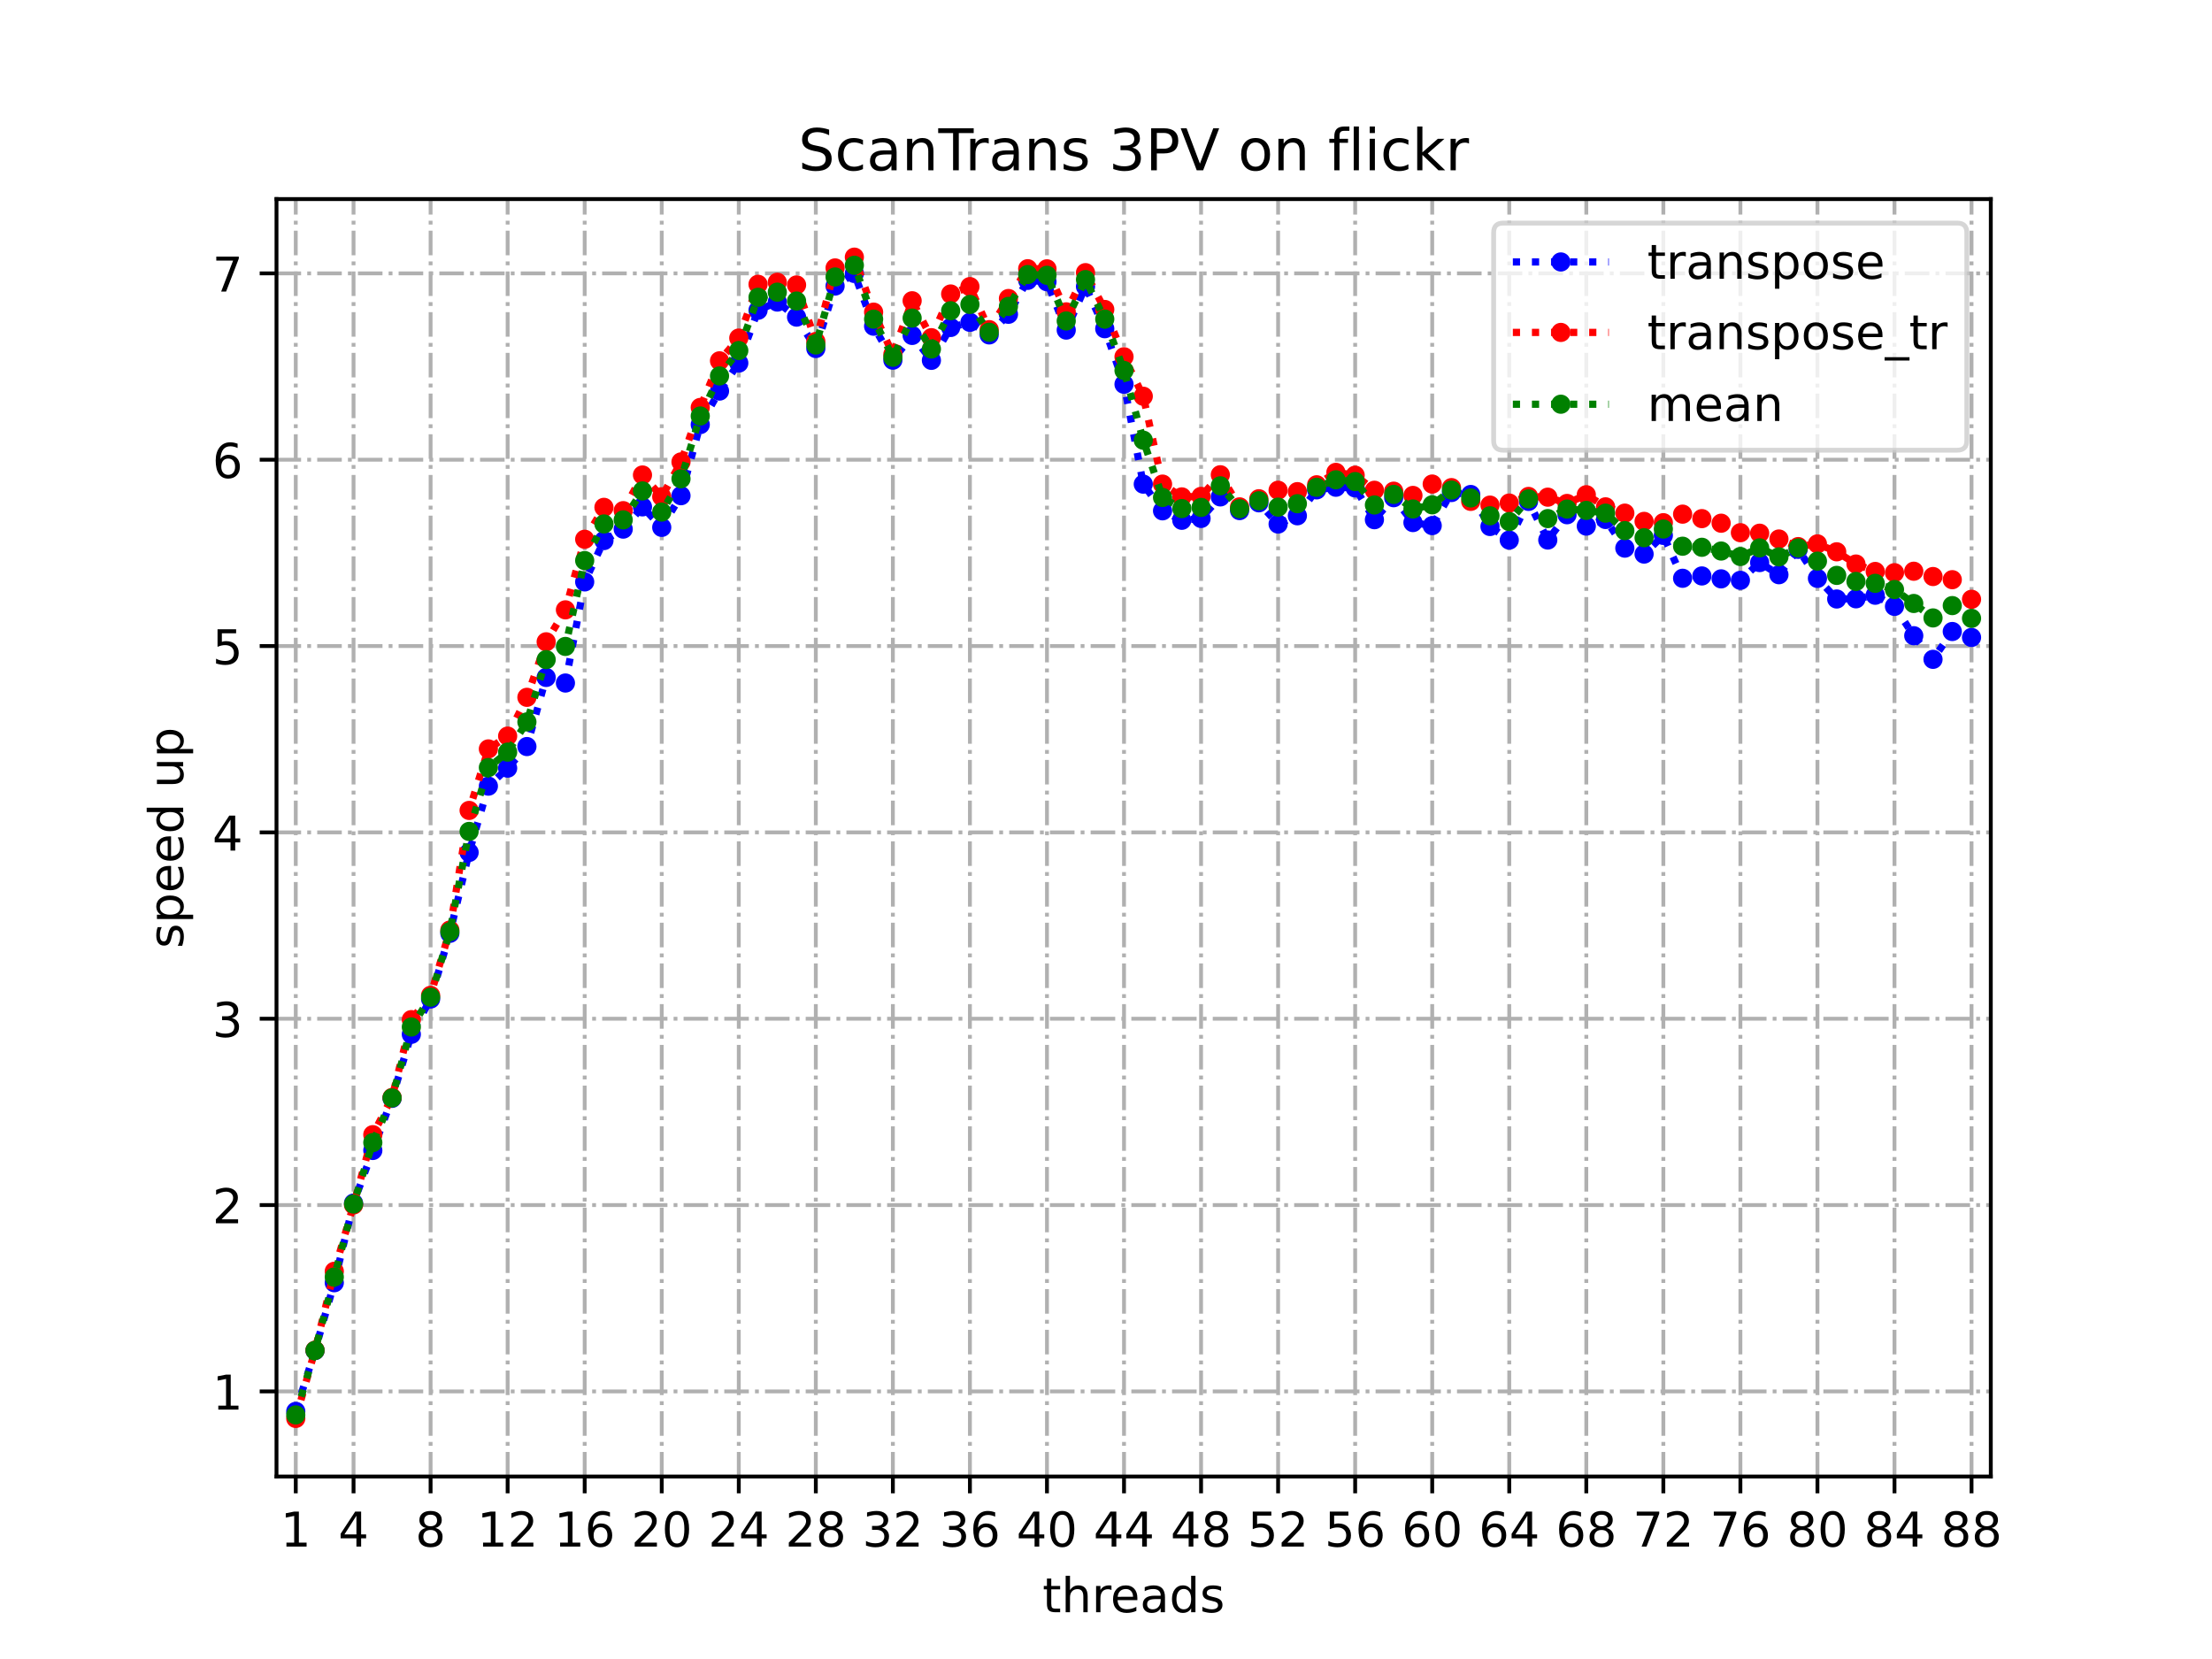 <?xml version="1.0" encoding="utf-8" standalone="no"?>
<!DOCTYPE svg PUBLIC "-//W3C//DTD SVG 1.1//EN"
  "http://www.w3.org/Graphics/SVG/1.1/DTD/svg11.dtd">
<!-- Created with matplotlib (https://matplotlib.org/) -->
<svg height="345.6pt" version="1.1" viewBox="0 0 460.8 345.6" width="460.8pt" xmlns="http://www.w3.org/2000/svg" xmlns:xlink="http://www.w3.org/1999/xlink">
 <defs>
  <style type="text/css">
*{stroke-linecap:butt;stroke-linejoin:round;}
  </style>
 </defs>
 <g id="figure_1">
  <g id="patch_1">
   <path d="M 0 345.6 
L 460.8 345.6 
L 460.8 0 
L 0 0 
z
" style="fill:#ffffff;"/>
  </g>
  <g id="axes_1">
   <g id="patch_2">
    <path d="M 57.6 307.584 
L 414.72 307.584 
L 414.72 41.472 
L 57.6 41.472 
z
" style="fill:#ffffff;"/>
   </g>
   <g id="matplotlib.axis_1">
    <g id="xtick_1">
     <g id="line2d_1">
      <path clip-path="url(#p62afce4f1e)" d="M 61.613 307.584 
L 61.613 41.472 
" style="fill:none;stroke:#b0b0b0;stroke-dasharray:5.12,1.28,0.8,1.28;stroke-dashoffset:0;stroke-width:0.8;"/>
     </g>
     <g id="line2d_2">
      <defs>
       <path d="M 0 0 
L 0 3.5 
" id="me947f2a1ea" style="stroke:#000000;stroke-width:0.8;"/>
      </defs>
      <g>
       <use style="stroke:#000000;stroke-width:0.8;" x="61.613" xlink:href="#me947f2a1ea" y="307.584"/>
      </g>
     </g>
     <g id="text_1">
      <!-- 1 -->
      <defs>
       <path d="M 12.406 8.297 
L 28.516 8.297 
L 28.516 63.922 
L 10.984 60.406 
L 10.984 69.391 
L 28.422 72.906 
L 38.281 72.906 
L 38.281 8.297 
L 54.391 8.297 
L 54.391 0 
L 12.406 0 
z
" id="DejaVuSans-49"/>
      </defs>
      <g transform="translate(58.431 322.182)scale(0.1 -0.1)">
       <use xlink:href="#DejaVuSans-49"/>
      </g>
     </g>
    </g>
    <g id="xtick_2">
     <g id="line2d_3">
      <path clip-path="url(#p62afce4f1e)" d="M 73.65 307.584 
L 73.65 41.472 
" style="fill:none;stroke:#b0b0b0;stroke-dasharray:5.12,1.28,0.8,1.28;stroke-dashoffset:0;stroke-width:0.8;"/>
     </g>
     <g id="line2d_4">
      <g>
       <use style="stroke:#000000;stroke-width:0.8;" x="73.65" xlink:href="#me947f2a1ea" y="307.584"/>
      </g>
     </g>
     <g id="text_2">
      <!-- 4 -->
      <defs>
       <path d="M 37.797 64.312 
L 12.891 25.391 
L 37.797 25.391 
z
M 35.203 72.906 
L 47.609 72.906 
L 47.609 25.391 
L 58.016 25.391 
L 58.016 17.188 
L 47.609 17.188 
L 47.609 0 
L 37.797 0 
L 37.797 17.188 
L 4.891 17.188 
L 4.891 26.703 
z
" id="DejaVuSans-52"/>
      </defs>
      <g transform="translate(70.469 322.182)scale(0.1 -0.1)">
       <use xlink:href="#DejaVuSans-52"/>
      </g>
     </g>
    </g>
    <g id="xtick_3">
     <g id="line2d_5">
      <path clip-path="url(#p62afce4f1e)" d="M 89.701 307.584 
L 89.701 41.472 
" style="fill:none;stroke:#b0b0b0;stroke-dasharray:5.12,1.28,0.8,1.28;stroke-dashoffset:0;stroke-width:0.8;"/>
     </g>
     <g id="line2d_6">
      <g>
       <use style="stroke:#000000;stroke-width:0.8;" x="89.701" xlink:href="#me947f2a1ea" y="307.584"/>
      </g>
     </g>
     <g id="text_3">
      <!-- 8 -->
      <defs>
       <path d="M 31.781 34.625 
Q 24.75 34.625 20.719 30.859 
Q 16.703 27.094 16.703 20.516 
Q 16.703 13.922 20.719 10.156 
Q 24.75 6.391 31.781 6.391 
Q 38.812 6.391 42.859 10.172 
Q 46.922 13.969 46.922 20.516 
Q 46.922 27.094 42.891 30.859 
Q 38.875 34.625 31.781 34.625 
z
M 21.922 38.812 
Q 15.578 40.375 12.031 44.719 
Q 8.5 49.078 8.5 55.328 
Q 8.5 64.062 14.719 69.141 
Q 20.953 74.219 31.781 74.219 
Q 42.672 74.219 48.875 69.141 
Q 55.078 64.062 55.078 55.328 
Q 55.078 49.078 51.531 44.719 
Q 48 40.375 41.703 38.812 
Q 48.828 37.156 52.797 32.312 
Q 56.781 27.484 56.781 20.516 
Q 56.781 9.906 50.312 4.234 
Q 43.844 -1.422 31.781 -1.422 
Q 19.734 -1.422 13.25 4.234 
Q 6.781 9.906 6.781 20.516 
Q 6.781 27.484 10.781 32.312 
Q 14.797 37.156 21.922 38.812 
z
M 18.312 54.391 
Q 18.312 48.734 21.844 45.562 
Q 25.391 42.391 31.781 42.391 
Q 38.141 42.391 41.719 45.562 
Q 45.312 48.734 45.312 54.391 
Q 45.312 60.062 41.719 63.234 
Q 38.141 66.406 31.781 66.406 
Q 25.391 66.406 21.844 63.234 
Q 18.312 60.062 18.312 54.391 
z
" id="DejaVuSans-56"/>
      </defs>
      <g transform="translate(86.519 322.182)scale(0.1 -0.1)">
       <use xlink:href="#DejaVuSans-56"/>
      </g>
     </g>
    </g>
    <g id="xtick_4">
     <g id="line2d_7">
      <path clip-path="url(#p62afce4f1e)" d="M 105.751 307.584 
L 105.751 41.472 
" style="fill:none;stroke:#b0b0b0;stroke-dasharray:5.12,1.28,0.8,1.28;stroke-dashoffset:0;stroke-width:0.8;"/>
     </g>
     <g id="line2d_8">
      <g>
       <use style="stroke:#000000;stroke-width:0.8;" x="105.751" xlink:href="#me947f2a1ea" y="307.584"/>
      </g>
     </g>
     <g id="text_4">
      <!-- 12 -->
      <defs>
       <path d="M 19.188 8.297 
L 53.609 8.297 
L 53.609 0 
L 7.328 0 
L 7.328 8.297 
Q 12.938 14.109 22.625 23.891 
Q 32.328 33.688 34.812 36.531 
Q 39.547 41.844 41.422 45.531 
Q 43.312 49.219 43.312 52.781 
Q 43.312 58.594 39.234 62.25 
Q 35.156 65.922 28.609 65.922 
Q 23.969 65.922 18.812 64.312 
Q 13.672 62.703 7.812 59.422 
L 7.812 69.391 
Q 13.766 71.781 18.938 73 
Q 24.125 74.219 28.422 74.219 
Q 39.75 74.219 46.484 68.547 
Q 53.219 62.891 53.219 53.422 
Q 53.219 48.922 51.531 44.891 
Q 49.859 40.875 45.406 35.406 
Q 44.188 33.984 37.641 27.219 
Q 31.109 20.453 19.188 8.297 
z
" id="DejaVuSans-50"/>
      </defs>
      <g transform="translate(99.389 322.182)scale(0.1 -0.1)">
       <use xlink:href="#DejaVuSans-49"/>
       <use x="63.623" xlink:href="#DejaVuSans-50"/>
      </g>
     </g>
    </g>
    <g id="xtick_5">
     <g id="line2d_9">
      <path clip-path="url(#p62afce4f1e)" d="M 121.801 307.584 
L 121.801 41.472 
" style="fill:none;stroke:#b0b0b0;stroke-dasharray:5.12,1.28,0.8,1.28;stroke-dashoffset:0;stroke-width:0.8;"/>
     </g>
     <g id="line2d_10">
      <g>
       <use style="stroke:#000000;stroke-width:0.8;" x="121.801" xlink:href="#me947f2a1ea" y="307.584"/>
      </g>
     </g>
     <g id="text_5">
      <!-- 16 -->
      <defs>
       <path d="M 33.016 40.375 
Q 26.375 40.375 22.484 35.828 
Q 18.609 31.297 18.609 23.391 
Q 18.609 15.531 22.484 10.953 
Q 26.375 6.391 33.016 6.391 
Q 39.656 6.391 43.531 10.953 
Q 47.406 15.531 47.406 23.391 
Q 47.406 31.297 43.531 35.828 
Q 39.656 40.375 33.016 40.375 
z
M 52.594 71.297 
L 52.594 62.312 
Q 48.875 64.062 45.094 64.984 
Q 41.312 65.922 37.594 65.922 
Q 27.828 65.922 22.672 59.328 
Q 17.531 52.734 16.797 39.406 
Q 19.672 43.656 24.016 45.922 
Q 28.375 48.188 33.594 48.188 
Q 44.578 48.188 50.953 41.516 
Q 57.328 34.859 57.328 23.391 
Q 57.328 12.156 50.688 5.359 
Q 44.047 -1.422 33.016 -1.422 
Q 20.359 -1.422 13.672 8.266 
Q 6.984 17.969 6.984 36.375 
Q 6.984 53.656 15.188 63.938 
Q 23.391 74.219 37.203 74.219 
Q 40.922 74.219 44.703 73.484 
Q 48.484 72.75 52.594 71.297 
z
" id="DejaVuSans-54"/>
      </defs>
      <g transform="translate(115.439 322.182)scale(0.1 -0.1)">
       <use xlink:href="#DejaVuSans-49"/>
       <use x="63.623" xlink:href="#DejaVuSans-54"/>
      </g>
     </g>
    </g>
    <g id="xtick_6">
     <g id="line2d_11">
      <path clip-path="url(#p62afce4f1e)" d="M 137.852 307.584 
L 137.852 41.472 
" style="fill:none;stroke:#b0b0b0;stroke-dasharray:5.12,1.28,0.8,1.28;stroke-dashoffset:0;stroke-width:0.8;"/>
     </g>
     <g id="line2d_12">
      <g>
       <use style="stroke:#000000;stroke-width:0.8;" x="137.852" xlink:href="#me947f2a1ea" y="307.584"/>
      </g>
     </g>
     <g id="text_6">
      <!-- 20 -->
      <defs>
       <path d="M 31.781 66.406 
Q 24.172 66.406 20.328 58.906 
Q 16.5 51.422 16.5 36.375 
Q 16.5 21.391 20.328 13.891 
Q 24.172 6.391 31.781 6.391 
Q 39.453 6.391 43.281 13.891 
Q 47.125 21.391 47.125 36.375 
Q 47.125 51.422 43.281 58.906 
Q 39.453 66.406 31.781 66.406 
z
M 31.781 74.219 
Q 44.047 74.219 50.516 64.516 
Q 56.984 54.828 56.984 36.375 
Q 56.984 17.969 50.516 8.266 
Q 44.047 -1.422 31.781 -1.422 
Q 19.531 -1.422 13.062 8.266 
Q 6.594 17.969 6.594 36.375 
Q 6.594 54.828 13.062 64.516 
Q 19.531 74.219 31.781 74.219 
z
" id="DejaVuSans-48"/>
      </defs>
      <g transform="translate(131.489 322.182)scale(0.1 -0.1)">
       <use xlink:href="#DejaVuSans-50"/>
       <use x="63.623" xlink:href="#DejaVuSans-48"/>
      </g>
     </g>
    </g>
    <g id="xtick_7">
     <g id="line2d_13">
      <path clip-path="url(#p62afce4f1e)" d="M 153.902 307.584 
L 153.902 41.472 
" style="fill:none;stroke:#b0b0b0;stroke-dasharray:5.12,1.28,0.8,1.28;stroke-dashoffset:0;stroke-width:0.8;"/>
     </g>
     <g id="line2d_14">
      <g>
       <use style="stroke:#000000;stroke-width:0.8;" x="153.902" xlink:href="#me947f2a1ea" y="307.584"/>
      </g>
     </g>
     <g id="text_7">
      <!-- 24 -->
      <g transform="translate(147.54 322.182)scale(0.1 -0.1)">
       <use xlink:href="#DejaVuSans-50"/>
       <use x="63.623" xlink:href="#DejaVuSans-52"/>
      </g>
     </g>
    </g>
    <g id="xtick_8">
     <g id="line2d_15">
      <path clip-path="url(#p62afce4f1e)" d="M 169.952 307.584 
L 169.952 41.472 
" style="fill:none;stroke:#b0b0b0;stroke-dasharray:5.12,1.28,0.8,1.28;stroke-dashoffset:0;stroke-width:0.8;"/>
     </g>
     <g id="line2d_16">
      <g>
       <use style="stroke:#000000;stroke-width:0.8;" x="169.952" xlink:href="#me947f2a1ea" y="307.584"/>
      </g>
     </g>
     <g id="text_8">
      <!-- 28 -->
      <g transform="translate(163.59 322.182)scale(0.1 -0.1)">
       <use xlink:href="#DejaVuSans-50"/>
       <use x="63.623" xlink:href="#DejaVuSans-56"/>
      </g>
     </g>
    </g>
    <g id="xtick_9">
     <g id="line2d_17">
      <path clip-path="url(#p62afce4f1e)" d="M 186.003 307.584 
L 186.003 41.472 
" style="fill:none;stroke:#b0b0b0;stroke-dasharray:5.12,1.28,0.8,1.28;stroke-dashoffset:0;stroke-width:0.8;"/>
     </g>
     <g id="line2d_18">
      <g>
       <use style="stroke:#000000;stroke-width:0.8;" x="186.003" xlink:href="#me947f2a1ea" y="307.584"/>
      </g>
     </g>
     <g id="text_9">
      <!-- 32 -->
      <defs>
       <path d="M 40.578 39.312 
Q 47.656 37.797 51.625 33 
Q 55.609 28.219 55.609 21.188 
Q 55.609 10.406 48.188 4.484 
Q 40.766 -1.422 27.094 -1.422 
Q 22.516 -1.422 17.656 -0.516 
Q 12.797 0.391 7.625 2.203 
L 7.625 11.719 
Q 11.719 9.328 16.594 8.109 
Q 21.484 6.891 26.812 6.891 
Q 36.078 6.891 40.938 10.547 
Q 45.797 14.203 45.797 21.188 
Q 45.797 27.641 41.281 31.266 
Q 36.766 34.906 28.719 34.906 
L 20.219 34.906 
L 20.219 43.016 
L 29.109 43.016 
Q 36.375 43.016 40.234 45.922 
Q 44.094 48.828 44.094 54.297 
Q 44.094 59.906 40.109 62.906 
Q 36.141 65.922 28.719 65.922 
Q 24.656 65.922 20.016 65.031 
Q 15.375 64.156 9.812 62.312 
L 9.812 71.094 
Q 15.438 72.656 20.344 73.438 
Q 25.25 74.219 29.594 74.219 
Q 40.828 74.219 47.359 69.109 
Q 53.906 64.016 53.906 55.328 
Q 53.906 49.266 50.438 45.094 
Q 46.969 40.922 40.578 39.312 
z
" id="DejaVuSans-51"/>
      </defs>
      <g transform="translate(179.64 322.182)scale(0.1 -0.1)">
       <use xlink:href="#DejaVuSans-51"/>
       <use x="63.623" xlink:href="#DejaVuSans-50"/>
      </g>
     </g>
    </g>
    <g id="xtick_10">
     <g id="line2d_19">
      <path clip-path="url(#p62afce4f1e)" d="M 202.053 307.584 
L 202.053 41.472 
" style="fill:none;stroke:#b0b0b0;stroke-dasharray:5.12,1.28,0.8,1.28;stroke-dashoffset:0;stroke-width:0.8;"/>
     </g>
     <g id="line2d_20">
      <g>
       <use style="stroke:#000000;stroke-width:0.8;" x="202.053" xlink:href="#me947f2a1ea" y="307.584"/>
      </g>
     </g>
     <g id="text_10">
      <!-- 36 -->
      <g transform="translate(195.691 322.182)scale(0.1 -0.1)">
       <use xlink:href="#DejaVuSans-51"/>
       <use x="63.623" xlink:href="#DejaVuSans-54"/>
      </g>
     </g>
    </g>
    <g id="xtick_11">
     <g id="line2d_21">
      <path clip-path="url(#p62afce4f1e)" d="M 218.103 307.584 
L 218.103 41.472 
" style="fill:none;stroke:#b0b0b0;stroke-dasharray:5.12,1.28,0.8,1.28;stroke-dashoffset:0;stroke-width:0.8;"/>
     </g>
     <g id="line2d_22">
      <g>
       <use style="stroke:#000000;stroke-width:0.8;" x="218.103" xlink:href="#me947f2a1ea" y="307.584"/>
      </g>
     </g>
     <g id="text_11">
      <!-- 40 -->
      <g transform="translate(211.741 322.182)scale(0.1 -0.1)">
       <use xlink:href="#DejaVuSans-52"/>
       <use x="63.623" xlink:href="#DejaVuSans-48"/>
      </g>
     </g>
    </g>
    <g id="xtick_12">
     <g id="line2d_23">
      <path clip-path="url(#p62afce4f1e)" d="M 234.154 307.584 
L 234.154 41.472 
" style="fill:none;stroke:#b0b0b0;stroke-dasharray:5.12,1.28,0.8,1.28;stroke-dashoffset:0;stroke-width:0.8;"/>
     </g>
     <g id="line2d_24">
      <g>
       <use style="stroke:#000000;stroke-width:0.8;" x="234.154" xlink:href="#me947f2a1ea" y="307.584"/>
      </g>
     </g>
     <g id="text_12">
      <!-- 44 -->
      <g transform="translate(227.791 322.182)scale(0.1 -0.1)">
       <use xlink:href="#DejaVuSans-52"/>
       <use x="63.623" xlink:href="#DejaVuSans-52"/>
      </g>
     </g>
    </g>
    <g id="xtick_13">
     <g id="line2d_25">
      <path clip-path="url(#p62afce4f1e)" d="M 250.204 307.584 
L 250.204 41.472 
" style="fill:none;stroke:#b0b0b0;stroke-dasharray:5.12,1.28,0.8,1.28;stroke-dashoffset:0;stroke-width:0.8;"/>
     </g>
     <g id="line2d_26">
      <g>
       <use style="stroke:#000000;stroke-width:0.8;" x="250.204" xlink:href="#me947f2a1ea" y="307.584"/>
      </g>
     </g>
     <g id="text_13">
      <!-- 48 -->
      <g transform="translate(243.842 322.182)scale(0.1 -0.1)">
       <use xlink:href="#DejaVuSans-52"/>
       <use x="63.623" xlink:href="#DejaVuSans-56"/>
      </g>
     </g>
    </g>
    <g id="xtick_14">
     <g id="line2d_27">
      <path clip-path="url(#p62afce4f1e)" d="M 266.254 307.584 
L 266.254 41.472 
" style="fill:none;stroke:#b0b0b0;stroke-dasharray:5.12,1.28,0.8,1.28;stroke-dashoffset:0;stroke-width:0.8;"/>
     </g>
     <g id="line2d_28">
      <g>
       <use style="stroke:#000000;stroke-width:0.8;" x="266.254" xlink:href="#me947f2a1ea" y="307.584"/>
      </g>
     </g>
     <g id="text_14">
      <!-- 52 -->
      <defs>
       <path d="M 10.797 72.906 
L 49.516 72.906 
L 49.516 64.594 
L 19.828 64.594 
L 19.828 46.734 
Q 21.969 47.469 24.109 47.828 
Q 26.266 48.188 28.422 48.188 
Q 40.625 48.188 47.75 41.5 
Q 54.891 34.812 54.891 23.391 
Q 54.891 11.625 47.562 5.094 
Q 40.234 -1.422 26.906 -1.422 
Q 22.312 -1.422 17.547 -0.641 
Q 12.797 0.141 7.719 1.703 
L 7.719 11.625 
Q 12.109 9.234 16.797 8.062 
Q 21.484 6.891 26.703 6.891 
Q 35.156 6.891 40.078 11.328 
Q 45.016 15.766 45.016 23.391 
Q 45.016 31 40.078 35.438 
Q 35.156 39.891 26.703 39.891 
Q 22.75 39.891 18.812 39.016 
Q 14.891 38.141 10.797 36.281 
z
" id="DejaVuSans-53"/>
      </defs>
      <g transform="translate(259.892 322.182)scale(0.1 -0.1)">
       <use xlink:href="#DejaVuSans-53"/>
       <use x="63.623" xlink:href="#DejaVuSans-50"/>
      </g>
     </g>
    </g>
    <g id="xtick_15">
     <g id="line2d_29">
      <path clip-path="url(#p62afce4f1e)" d="M 282.305 307.584 
L 282.305 41.472 
" style="fill:none;stroke:#b0b0b0;stroke-dasharray:5.12,1.28,0.8,1.28;stroke-dashoffset:0;stroke-width:0.8;"/>
     </g>
     <g id="line2d_30">
      <g>
       <use style="stroke:#000000;stroke-width:0.8;" x="282.305" xlink:href="#me947f2a1ea" y="307.584"/>
      </g>
     </g>
     <g id="text_15">
      <!-- 56 -->
      <g transform="translate(275.942 322.182)scale(0.1 -0.1)">
       <use xlink:href="#DejaVuSans-53"/>
       <use x="63.623" xlink:href="#DejaVuSans-54"/>
      </g>
     </g>
    </g>
    <g id="xtick_16">
     <g id="line2d_31">
      <path clip-path="url(#p62afce4f1e)" d="M 298.355 307.584 
L 298.355 41.472 
" style="fill:none;stroke:#b0b0b0;stroke-dasharray:5.12,1.28,0.8,1.28;stroke-dashoffset:0;stroke-width:0.8;"/>
     </g>
     <g id="line2d_32">
      <g>
       <use style="stroke:#000000;stroke-width:0.8;" x="298.355" xlink:href="#me947f2a1ea" y="307.584"/>
      </g>
     </g>
     <g id="text_16">
      <!-- 60 -->
      <g transform="translate(291.993 322.182)scale(0.1 -0.1)">
       <use xlink:href="#DejaVuSans-54"/>
       <use x="63.623" xlink:href="#DejaVuSans-48"/>
      </g>
     </g>
    </g>
    <g id="xtick_17">
     <g id="line2d_33">
      <path clip-path="url(#p62afce4f1e)" d="M 314.405 307.584 
L 314.405 41.472 
" style="fill:none;stroke:#b0b0b0;stroke-dasharray:5.12,1.28,0.8,1.28;stroke-dashoffset:0;stroke-width:0.8;"/>
     </g>
     <g id="line2d_34">
      <g>
       <use style="stroke:#000000;stroke-width:0.8;" x="314.405" xlink:href="#me947f2a1ea" y="307.584"/>
      </g>
     </g>
     <g id="text_17">
      <!-- 64 -->
      <g transform="translate(308.043 322.182)scale(0.1 -0.1)">
       <use xlink:href="#DejaVuSans-54"/>
       <use x="63.623" xlink:href="#DejaVuSans-52"/>
      </g>
     </g>
    </g>
    <g id="xtick_18">
     <g id="line2d_35">
      <path clip-path="url(#p62afce4f1e)" d="M 330.456 307.584 
L 330.456 41.472 
" style="fill:none;stroke:#b0b0b0;stroke-dasharray:5.12,1.28,0.8,1.28;stroke-dashoffset:0;stroke-width:0.8;"/>
     </g>
     <g id="line2d_36">
      <g>
       <use style="stroke:#000000;stroke-width:0.8;" x="330.456" xlink:href="#me947f2a1ea" y="307.584"/>
      </g>
     </g>
     <g id="text_18">
      <!-- 68 -->
      <g transform="translate(324.093 322.182)scale(0.1 -0.1)">
       <use xlink:href="#DejaVuSans-54"/>
       <use x="63.623" xlink:href="#DejaVuSans-56"/>
      </g>
     </g>
    </g>
    <g id="xtick_19">
     <g id="line2d_37">
      <path clip-path="url(#p62afce4f1e)" d="M 346.506 307.584 
L 346.506 41.472 
" style="fill:none;stroke:#b0b0b0;stroke-dasharray:5.12,1.28,0.8,1.28;stroke-dashoffset:0;stroke-width:0.8;"/>
     </g>
     <g id="line2d_38">
      <g>
       <use style="stroke:#000000;stroke-width:0.8;" x="346.506" xlink:href="#me947f2a1ea" y="307.584"/>
      </g>
     </g>
     <g id="text_19">
      <!-- 72 -->
      <defs>
       <path d="M 8.203 72.906 
L 55.078 72.906 
L 55.078 68.703 
L 28.609 0 
L 18.312 0 
L 43.219 64.594 
L 8.203 64.594 
z
" id="DejaVuSans-55"/>
      </defs>
      <g transform="translate(340.144 322.182)scale(0.1 -0.1)">
       <use xlink:href="#DejaVuSans-55"/>
       <use x="63.623" xlink:href="#DejaVuSans-50"/>
      </g>
     </g>
    </g>
    <g id="xtick_20">
     <g id="line2d_39">
      <path clip-path="url(#p62afce4f1e)" d="M 362.556 307.584 
L 362.556 41.472 
" style="fill:none;stroke:#b0b0b0;stroke-dasharray:5.12,1.28,0.8,1.28;stroke-dashoffset:0;stroke-width:0.8;"/>
     </g>
     <g id="line2d_40">
      <g>
       <use style="stroke:#000000;stroke-width:0.8;" x="362.556" xlink:href="#me947f2a1ea" y="307.584"/>
      </g>
     </g>
     <g id="text_20">
      <!-- 76 -->
      <g transform="translate(356.194 322.182)scale(0.1 -0.1)">
       <use xlink:href="#DejaVuSans-55"/>
       <use x="63.623" xlink:href="#DejaVuSans-54"/>
      </g>
     </g>
    </g>
    <g id="xtick_21">
     <g id="line2d_41">
      <path clip-path="url(#p62afce4f1e)" d="M 378.607 307.584 
L 378.607 41.472 
" style="fill:none;stroke:#b0b0b0;stroke-dasharray:5.12,1.28,0.8,1.28;stroke-dashoffset:0;stroke-width:0.8;"/>
     </g>
     <g id="line2d_42">
      <g>
       <use style="stroke:#000000;stroke-width:0.8;" x="378.607" xlink:href="#me947f2a1ea" y="307.584"/>
      </g>
     </g>
     <g id="text_21">
      <!-- 80 -->
      <g transform="translate(372.244 322.182)scale(0.1 -0.1)">
       <use xlink:href="#DejaVuSans-56"/>
       <use x="63.623" xlink:href="#DejaVuSans-48"/>
      </g>
     </g>
    </g>
    <g id="xtick_22">
     <g id="line2d_43">
      <path clip-path="url(#p62afce4f1e)" d="M 394.657 307.584 
L 394.657 41.472 
" style="fill:none;stroke:#b0b0b0;stroke-dasharray:5.12,1.28,0.8,1.28;stroke-dashoffset:0;stroke-width:0.8;"/>
     </g>
     <g id="line2d_44">
      <g>
       <use style="stroke:#000000;stroke-width:0.8;" x="394.657" xlink:href="#me947f2a1ea" y="307.584"/>
      </g>
     </g>
     <g id="text_22">
      <!-- 84 -->
      <g transform="translate(388.295 322.182)scale(0.1 -0.1)">
       <use xlink:href="#DejaVuSans-56"/>
       <use x="63.623" xlink:href="#DejaVuSans-52"/>
      </g>
     </g>
    </g>
    <g id="xtick_23">
     <g id="line2d_45">
      <path clip-path="url(#p62afce4f1e)" d="M 410.707 307.584 
L 410.707 41.472 
" style="fill:none;stroke:#b0b0b0;stroke-dasharray:5.12,1.28,0.8,1.28;stroke-dashoffset:0;stroke-width:0.8;"/>
     </g>
     <g id="line2d_46">
      <g>
       <use style="stroke:#000000;stroke-width:0.8;" x="410.707" xlink:href="#me947f2a1ea" y="307.584"/>
      </g>
     </g>
     <g id="text_23">
      <!-- 88 -->
      <g transform="translate(404.345 322.182)scale(0.1 -0.1)">
       <use xlink:href="#DejaVuSans-56"/>
       <use x="63.623" xlink:href="#DejaVuSans-56"/>
      </g>
     </g>
    </g>
    <g id="text_24">
     <!-- threads -->
     <defs>
      <path d="M 18.312 70.219 
L 18.312 54.688 
L 36.812 54.688 
L 36.812 47.703 
L 18.312 47.703 
L 18.312 18.016 
Q 18.312 11.328 20.141 9.422 
Q 21.969 7.516 27.594 7.516 
L 36.812 7.516 
L 36.812 0 
L 27.594 0 
Q 17.188 0 13.234 3.875 
Q 9.281 7.766 9.281 18.016 
L 9.281 47.703 
L 2.688 47.703 
L 2.688 54.688 
L 9.281 54.688 
L 9.281 70.219 
z
" id="DejaVuSans-116"/>
      <path d="M 54.891 33.016 
L 54.891 0 
L 45.906 0 
L 45.906 32.719 
Q 45.906 40.484 42.875 44.328 
Q 39.844 48.188 33.797 48.188 
Q 26.516 48.188 22.312 43.547 
Q 18.109 38.922 18.109 30.906 
L 18.109 0 
L 9.078 0 
L 9.078 75.984 
L 18.109 75.984 
L 18.109 46.188 
Q 21.344 51.125 25.703 53.562 
Q 30.078 56 35.797 56 
Q 45.219 56 50.047 50.172 
Q 54.891 44.344 54.891 33.016 
z
" id="DejaVuSans-104"/>
      <path d="M 41.109 46.297 
Q 39.594 47.172 37.812 47.578 
Q 36.031 48 33.891 48 
Q 26.266 48 22.188 43.047 
Q 18.109 38.094 18.109 28.812 
L 18.109 0 
L 9.078 0 
L 9.078 54.688 
L 18.109 54.688 
L 18.109 46.188 
Q 20.953 51.172 25.484 53.578 
Q 30.031 56 36.531 56 
Q 37.453 56 38.578 55.875 
Q 39.703 55.766 41.062 55.516 
z
" id="DejaVuSans-114"/>
      <path d="M 56.203 29.594 
L 56.203 25.203 
L 14.891 25.203 
Q 15.484 15.922 20.484 11.062 
Q 25.484 6.203 34.422 6.203 
Q 39.594 6.203 44.453 7.469 
Q 49.312 8.734 54.109 11.281 
L 54.109 2.781 
Q 49.266 0.734 44.188 -0.344 
Q 39.109 -1.422 33.891 -1.422 
Q 20.797 -1.422 13.156 6.188 
Q 5.516 13.812 5.516 26.812 
Q 5.516 40.234 12.766 48.109 
Q 20.016 56 32.328 56 
Q 43.359 56 49.781 48.891 
Q 56.203 41.797 56.203 29.594 
z
M 47.219 32.234 
Q 47.125 39.594 43.094 43.984 
Q 39.062 48.391 32.422 48.391 
Q 24.906 48.391 20.391 44.141 
Q 15.875 39.891 15.188 32.172 
z
" id="DejaVuSans-101"/>
      <path d="M 34.281 27.484 
Q 23.391 27.484 19.188 25 
Q 14.984 22.516 14.984 16.5 
Q 14.984 11.719 18.141 8.906 
Q 21.297 6.109 26.703 6.109 
Q 34.188 6.109 38.703 11.406 
Q 43.219 16.703 43.219 25.484 
L 43.219 27.484 
z
M 52.203 31.203 
L 52.203 0 
L 43.219 0 
L 43.219 8.297 
Q 40.141 3.328 35.547 0.953 
Q 30.953 -1.422 24.312 -1.422 
Q 15.922 -1.422 10.953 3.297 
Q 6 8.016 6 15.922 
Q 6 25.141 12.172 29.828 
Q 18.359 34.516 30.609 34.516 
L 43.219 34.516 
L 43.219 35.406 
Q 43.219 41.609 39.141 45 
Q 35.062 48.391 27.688 48.391 
Q 23 48.391 18.547 47.266 
Q 14.109 46.141 10.016 43.891 
L 10.016 52.203 
Q 14.938 54.109 19.578 55.047 
Q 24.219 56 28.609 56 
Q 40.484 56 46.344 49.844 
Q 52.203 43.703 52.203 31.203 
z
" id="DejaVuSans-97"/>
      <path d="M 45.406 46.391 
L 45.406 75.984 
L 54.391 75.984 
L 54.391 0 
L 45.406 0 
L 45.406 8.203 
Q 42.578 3.328 38.25 0.953 
Q 33.938 -1.422 27.875 -1.422 
Q 17.969 -1.422 11.734 6.484 
Q 5.516 14.406 5.516 27.297 
Q 5.516 40.188 11.734 48.094 
Q 17.969 56 27.875 56 
Q 33.938 56 38.25 53.625 
Q 42.578 51.266 45.406 46.391 
z
M 14.797 27.297 
Q 14.797 17.391 18.875 11.75 
Q 22.953 6.109 30.078 6.109 
Q 37.203 6.109 41.297 11.75 
Q 45.406 17.391 45.406 27.297 
Q 45.406 37.203 41.297 42.844 
Q 37.203 48.484 30.078 48.484 
Q 22.953 48.484 18.875 42.844 
Q 14.797 37.203 14.797 27.297 
z
" id="DejaVuSans-100"/>
      <path d="M 44.281 53.078 
L 44.281 44.578 
Q 40.484 46.531 36.375 47.5 
Q 32.281 48.484 27.875 48.484 
Q 21.188 48.484 17.844 46.438 
Q 14.5 44.391 14.5 40.281 
Q 14.5 37.156 16.891 35.375 
Q 19.281 33.594 26.516 31.984 
L 29.594 31.297 
Q 39.156 29.25 43.188 25.516 
Q 47.219 21.781 47.219 15.094 
Q 47.219 7.469 41.188 3.016 
Q 35.156 -1.422 24.609 -1.422 
Q 20.219 -1.422 15.453 -0.562 
Q 10.688 0.297 5.422 2 
L 5.422 11.281 
Q 10.406 8.688 15.234 7.391 
Q 20.062 6.109 24.812 6.109 
Q 31.156 6.109 34.562 8.281 
Q 37.984 10.453 37.984 14.406 
Q 37.984 18.062 35.516 20.016 
Q 33.062 21.969 24.703 23.781 
L 21.578 24.516 
Q 13.234 26.266 9.516 29.906 
Q 5.812 33.547 5.812 39.891 
Q 5.812 47.609 11.281 51.797 
Q 16.75 56 26.812 56 
Q 31.781 56 36.172 55.266 
Q 40.578 54.547 44.281 53.078 
z
" id="DejaVuSans-115"/>
     </defs>
     <g transform="translate(217.169 335.861)scale(0.1 -0.1)">
      <use xlink:href="#DejaVuSans-116"/>
      <use x="39.209" xlink:href="#DejaVuSans-104"/>
      <use x="102.588" xlink:href="#DejaVuSans-114"/>
      <use x="141.451" xlink:href="#DejaVuSans-101"/>
      <use x="202.975" xlink:href="#DejaVuSans-97"/>
      <use x="264.254" xlink:href="#DejaVuSans-100"/>
      <use x="327.73" xlink:href="#DejaVuSans-115"/>
     </g>
    </g>
   </g>
   <g id="matplotlib.axis_2">
    <g id="ytick_1">
     <g id="line2d_47">
      <path clip-path="url(#p62afce4f1e)" d="M 57.6 289.852 
L 414.72 289.852 
" style="fill:none;stroke:#b0b0b0;stroke-dasharray:5.12,1.28,0.8,1.28;stroke-dashoffset:0;stroke-width:0.8;"/>
     </g>
     <g id="line2d_48">
      <defs>
       <path d="M 0 0 
L -3.5 0 
" id="mf2506c74f5" style="stroke:#000000;stroke-width:0.8;"/>
      </defs>
      <g>
       <use style="stroke:#000000;stroke-width:0.8;" x="57.6" xlink:href="#mf2506c74f5" y="289.852"/>
      </g>
     </g>
     <g id="text_25">
      <!-- 1 -->
      <g transform="translate(44.237 293.651)scale(0.1 -0.1)">
       <use xlink:href="#DejaVuSans-49"/>
      </g>
     </g>
    </g>
    <g id="ytick_2">
     <g id="line2d_49">
      <path clip-path="url(#p62afce4f1e)" d="M 57.6 251.034 
L 414.72 251.034 
" style="fill:none;stroke:#b0b0b0;stroke-dasharray:5.12,1.28,0.8,1.28;stroke-dashoffset:0;stroke-width:0.8;"/>
     </g>
     <g id="line2d_50">
      <g>
       <use style="stroke:#000000;stroke-width:0.8;" x="57.6" xlink:href="#mf2506c74f5" y="251.034"/>
      </g>
     </g>
     <g id="text_26">
      <!-- 2 -->
      <g transform="translate(44.237 254.833)scale(0.1 -0.1)">
       <use xlink:href="#DejaVuSans-50"/>
      </g>
     </g>
    </g>
    <g id="ytick_3">
     <g id="line2d_51">
      <path clip-path="url(#p62afce4f1e)" d="M 57.6 212.216 
L 414.72 212.216 
" style="fill:none;stroke:#b0b0b0;stroke-dasharray:5.12,1.28,0.8,1.28;stroke-dashoffset:0;stroke-width:0.8;"/>
     </g>
     <g id="line2d_52">
      <g>
       <use style="stroke:#000000;stroke-width:0.8;" x="57.6" xlink:href="#mf2506c74f5" y="212.216"/>
      </g>
     </g>
     <g id="text_27">
      <!-- 3 -->
      <g transform="translate(44.237 216.016)scale(0.1 -0.1)">
       <use xlink:href="#DejaVuSans-51"/>
      </g>
     </g>
    </g>
    <g id="ytick_4">
     <g id="line2d_53">
      <path clip-path="url(#p62afce4f1e)" d="M 57.6 173.399 
L 414.72 173.399 
" style="fill:none;stroke:#b0b0b0;stroke-dasharray:5.12,1.28,0.8,1.28;stroke-dashoffset:0;stroke-width:0.8;"/>
     </g>
     <g id="line2d_54">
      <g>
       <use style="stroke:#000000;stroke-width:0.8;" x="57.6" xlink:href="#mf2506c74f5" y="173.399"/>
      </g>
     </g>
     <g id="text_28">
      <!-- 4 -->
      <g transform="translate(44.237 177.198)scale(0.1 -0.1)">
       <use xlink:href="#DejaVuSans-52"/>
      </g>
     </g>
    </g>
    <g id="ytick_5">
     <g id="line2d_55">
      <path clip-path="url(#p62afce4f1e)" d="M 57.6 134.581 
L 414.72 134.581 
" style="fill:none;stroke:#b0b0b0;stroke-dasharray:5.12,1.28,0.8,1.28;stroke-dashoffset:0;stroke-width:0.8;"/>
     </g>
     <g id="line2d_56">
      <g>
       <use style="stroke:#000000;stroke-width:0.8;" x="57.6" xlink:href="#mf2506c74f5" y="134.581"/>
      </g>
     </g>
     <g id="text_29">
      <!-- 5 -->
      <g transform="translate(44.237 138.38)scale(0.1 -0.1)">
       <use xlink:href="#DejaVuSans-53"/>
      </g>
     </g>
    </g>
    <g id="ytick_6">
     <g id="line2d_57">
      <path clip-path="url(#p62afce4f1e)" d="M 57.6 95.763 
L 414.72 95.763 
" style="fill:none;stroke:#b0b0b0;stroke-dasharray:5.12,1.28,0.8,1.28;stroke-dashoffset:0;stroke-width:0.8;"/>
     </g>
     <g id="line2d_58">
      <g>
       <use style="stroke:#000000;stroke-width:0.8;" x="57.6" xlink:href="#mf2506c74f5" y="95.763"/>
      </g>
     </g>
     <g id="text_30">
      <!-- 6 -->
      <g transform="translate(44.237 99.562)scale(0.1 -0.1)">
       <use xlink:href="#DejaVuSans-54"/>
      </g>
     </g>
    </g>
    <g id="ytick_7">
     <g id="line2d_59">
      <path clip-path="url(#p62afce4f1e)" d="M 57.6 56.945 
L 414.72 56.945 
" style="fill:none;stroke:#b0b0b0;stroke-dasharray:5.12,1.28,0.8,1.28;stroke-dashoffset:0;stroke-width:0.8;"/>
     </g>
     <g id="line2d_60">
      <g>
       <use style="stroke:#000000;stroke-width:0.8;" x="57.6" xlink:href="#mf2506c74f5" y="56.945"/>
      </g>
     </g>
     <g id="text_31">
      <!-- 7 -->
      <g transform="translate(44.237 60.744)scale(0.1 -0.1)">
       <use xlink:href="#DejaVuSans-55"/>
      </g>
     </g>
    </g>
    <g id="text_32">
     <!-- speed up -->
     <defs>
      <path d="M 18.109 8.203 
L 18.109 -20.797 
L 9.078 -20.797 
L 9.078 54.688 
L 18.109 54.688 
L 18.109 46.391 
Q 20.953 51.266 25.266 53.625 
Q 29.594 56 35.594 56 
Q 45.562 56 51.781 48.094 
Q 58.016 40.188 58.016 27.297 
Q 58.016 14.406 51.781 6.484 
Q 45.562 -1.422 35.594 -1.422 
Q 29.594 -1.422 25.266 0.953 
Q 20.953 3.328 18.109 8.203 
z
M 48.688 27.297 
Q 48.688 37.203 44.609 42.844 
Q 40.531 48.484 33.406 48.484 
Q 26.266 48.484 22.188 42.844 
Q 18.109 37.203 18.109 27.297 
Q 18.109 17.391 22.188 11.75 
Q 26.266 6.109 33.406 6.109 
Q 40.531 6.109 44.609 11.75 
Q 48.688 17.391 48.688 27.297 
z
" id="DejaVuSans-112"/>
      <path id="DejaVuSans-32"/>
      <path d="M 8.5 21.578 
L 8.5 54.688 
L 17.484 54.688 
L 17.484 21.922 
Q 17.484 14.156 20.5 10.266 
Q 23.531 6.391 29.594 6.391 
Q 36.859 6.391 41.078 11.031 
Q 45.312 15.672 45.312 23.688 
L 45.312 54.688 
L 54.297 54.688 
L 54.297 0 
L 45.312 0 
L 45.312 8.406 
Q 42.047 3.422 37.719 1 
Q 33.406 -1.422 27.688 -1.422 
Q 18.266 -1.422 13.375 4.438 
Q 8.5 10.297 8.5 21.578 
z
M 31.109 56 
z
" id="DejaVuSans-117"/>
     </defs>
     <g transform="translate(38.158 197.566)rotate(-90)scale(0.1 -0.1)">
      <use xlink:href="#DejaVuSans-115"/>
      <use x="52.1" xlink:href="#DejaVuSans-112"/>
      <use x="115.576" xlink:href="#DejaVuSans-101"/>
      <use x="177.1" xlink:href="#DejaVuSans-101"/>
      <use x="238.623" xlink:href="#DejaVuSans-100"/>
      <use x="302.1" xlink:href="#DejaVuSans-32"/>
      <use x="333.887" xlink:href="#DejaVuSans-117"/>
      <use x="397.266" xlink:href="#DejaVuSans-112"/>
     </g>
    </g>
   </g>
   <g id="line2d_61">
    <path clip-path="url(#p62afce4f1e)" d="M 61.613 294.018 
L 65.625 281.35 
L 69.638 267.216 
L 73.65 250.629 
L 77.663 239.665 
L 81.676 228.809 
L 85.688 215.47 
L 89.701 208.114 
L 93.713 194.429 
L 97.726 177.576 
L 101.738 163.767 
L 105.751 160.019 
L 109.764 155.521 
L 113.776 141.123 
L 117.789 142.286 
L 121.801 121.22 
L 125.814 112.61 
L 129.827 110.224 
L 133.839 105.589 
L 137.852 109.864 
L 141.864 103.262 
L 145.877 88.449 
L 149.889 81.467 
L 153.902 75.635 
L 157.915 64.634 
L 161.927 62.923 
L 165.94 66.062 
L 169.952 72.6 
L 173.965 59.586 
L 177.978 56.966 
L 181.99 67.953 
L 186.003 75.031 
L 190.015 69.877 
L 194.028 75.066 
L 198.04 68.22 
L 202.053 67.146 
L 206.066 69.768 
L 210.078 65.47 
L 214.091 58.403 
L 218.103 58.692 
L 222.116 68.762 
L 226.129 59.695 
L 230.141 68.479 
L 234.154 80.046 
L 238.166 100.855 
L 242.179 106.413 
L 246.191 108.387 
L 250.204 108.003 
L 254.217 103.513 
L 258.229 106.363 
L 262.242 104.743 
L 266.254 109.167 
L 270.267 107.446 
L 274.28 102.047 
L 278.292 101.498 
L 282.305 101.645 
L 286.317 108.263 
L 290.33 103.68 
L 294.342 108.859 
L 298.355 109.495 
L 302.368 102.601 
L 306.38 103.012 
L 310.393 109.679 
L 314.405 112.511 
L 318.418 104.449 
L 322.431 112.498 
L 326.443 107.228 
L 330.456 109.598 
L 334.468 108.218 
L 338.481 114.185 
L 342.493 115.424 
L 346.506 111.536 
L 350.519 120.468 
L 354.531 119.981 
L 358.544 120.588 
L 362.556 120.896 
L 366.569 117.191 
L 370.582 119.724 
L 374.594 114.439 
L 378.607 120.492 
L 382.619 124.781 
L 386.632 124.744 
L 390.644 123.999 
L 394.657 126.322 
L 398.67 132.432 
L 402.682 137.353 
L 406.695 131.555 
L 410.707 132.789 
" style="fill:none;stroke:#0000ff;stroke-dasharray:1.5,2.475;stroke-dashoffset:0;stroke-width:1.5;"/>
    <defs>
     <path d="M 0 1.5 
C 0.398 1.5 0.779 1.342 1.061 1.061 
C 1.342 0.779 1.5 0.398 1.5 0 
C 1.5 -0.398 1.342 -0.779 1.061 -1.061 
C 0.779 -1.342 0.398 -1.5 0 -1.5 
C -0.398 -1.5 -0.779 -1.342 -1.061 -1.061 
C -1.342 -0.779 -1.5 -0.398 -1.5 0 
C -1.5 0.398 -1.342 0.779 -1.061 1.061 
C -0.779 1.342 -0.398 1.5 0 1.5 
z
" id="m11e1430640" style="stroke:#0000ff;"/>
    </defs>
    <g clip-path="url(#p62afce4f1e)">
     <use style="fill:#0000ff;stroke:#0000ff;" x="61.613" xlink:href="#m11e1430640" y="294.018"/>
     <use style="fill:#0000ff;stroke:#0000ff;" x="65.625" xlink:href="#m11e1430640" y="281.35"/>
     <use style="fill:#0000ff;stroke:#0000ff;" x="69.638" xlink:href="#m11e1430640" y="267.216"/>
     <use style="fill:#0000ff;stroke:#0000ff;" x="73.65" xlink:href="#m11e1430640" y="250.629"/>
     <use style="fill:#0000ff;stroke:#0000ff;" x="77.663" xlink:href="#m11e1430640" y="239.665"/>
     <use style="fill:#0000ff;stroke:#0000ff;" x="81.676" xlink:href="#m11e1430640" y="228.809"/>
     <use style="fill:#0000ff;stroke:#0000ff;" x="85.688" xlink:href="#m11e1430640" y="215.47"/>
     <use style="fill:#0000ff;stroke:#0000ff;" x="89.701" xlink:href="#m11e1430640" y="208.114"/>
     <use style="fill:#0000ff;stroke:#0000ff;" x="93.713" xlink:href="#m11e1430640" y="194.429"/>
     <use style="fill:#0000ff;stroke:#0000ff;" x="97.726" xlink:href="#m11e1430640" y="177.576"/>
     <use style="fill:#0000ff;stroke:#0000ff;" x="101.738" xlink:href="#m11e1430640" y="163.767"/>
     <use style="fill:#0000ff;stroke:#0000ff;" x="105.751" xlink:href="#m11e1430640" y="160.019"/>
     <use style="fill:#0000ff;stroke:#0000ff;" x="109.764" xlink:href="#m11e1430640" y="155.521"/>
     <use style="fill:#0000ff;stroke:#0000ff;" x="113.776" xlink:href="#m11e1430640" y="141.123"/>
     <use style="fill:#0000ff;stroke:#0000ff;" x="117.789" xlink:href="#m11e1430640" y="142.286"/>
     <use style="fill:#0000ff;stroke:#0000ff;" x="121.801" xlink:href="#m11e1430640" y="121.22"/>
     <use style="fill:#0000ff;stroke:#0000ff;" x="125.814" xlink:href="#m11e1430640" y="112.61"/>
     <use style="fill:#0000ff;stroke:#0000ff;" x="129.827" xlink:href="#m11e1430640" y="110.224"/>
     <use style="fill:#0000ff;stroke:#0000ff;" x="133.839" xlink:href="#m11e1430640" y="105.589"/>
     <use style="fill:#0000ff;stroke:#0000ff;" x="137.852" xlink:href="#m11e1430640" y="109.864"/>
     <use style="fill:#0000ff;stroke:#0000ff;" x="141.864" xlink:href="#m11e1430640" y="103.262"/>
     <use style="fill:#0000ff;stroke:#0000ff;" x="145.877" xlink:href="#m11e1430640" y="88.449"/>
     <use style="fill:#0000ff;stroke:#0000ff;" x="149.889" xlink:href="#m11e1430640" y="81.467"/>
     <use style="fill:#0000ff;stroke:#0000ff;" x="153.902" xlink:href="#m11e1430640" y="75.635"/>
     <use style="fill:#0000ff;stroke:#0000ff;" x="157.915" xlink:href="#m11e1430640" y="64.634"/>
     <use style="fill:#0000ff;stroke:#0000ff;" x="161.927" xlink:href="#m11e1430640" y="62.923"/>
     <use style="fill:#0000ff;stroke:#0000ff;" x="165.94" xlink:href="#m11e1430640" y="66.062"/>
     <use style="fill:#0000ff;stroke:#0000ff;" x="169.952" xlink:href="#m11e1430640" y="72.6"/>
     <use style="fill:#0000ff;stroke:#0000ff;" x="173.965" xlink:href="#m11e1430640" y="59.586"/>
     <use style="fill:#0000ff;stroke:#0000ff;" x="177.978" xlink:href="#m11e1430640" y="56.966"/>
     <use style="fill:#0000ff;stroke:#0000ff;" x="181.99" xlink:href="#m11e1430640" y="67.953"/>
     <use style="fill:#0000ff;stroke:#0000ff;" x="186.003" xlink:href="#m11e1430640" y="75.031"/>
     <use style="fill:#0000ff;stroke:#0000ff;" x="190.015" xlink:href="#m11e1430640" y="69.877"/>
     <use style="fill:#0000ff;stroke:#0000ff;" x="194.028" xlink:href="#m11e1430640" y="75.066"/>
     <use style="fill:#0000ff;stroke:#0000ff;" x="198.04" xlink:href="#m11e1430640" y="68.22"/>
     <use style="fill:#0000ff;stroke:#0000ff;" x="202.053" xlink:href="#m11e1430640" y="67.146"/>
     <use style="fill:#0000ff;stroke:#0000ff;" x="206.066" xlink:href="#m11e1430640" y="69.768"/>
     <use style="fill:#0000ff;stroke:#0000ff;" x="210.078" xlink:href="#m11e1430640" y="65.47"/>
     <use style="fill:#0000ff;stroke:#0000ff;" x="214.091" xlink:href="#m11e1430640" y="58.403"/>
     <use style="fill:#0000ff;stroke:#0000ff;" x="218.103" xlink:href="#m11e1430640" y="58.692"/>
     <use style="fill:#0000ff;stroke:#0000ff;" x="222.116" xlink:href="#m11e1430640" y="68.762"/>
     <use style="fill:#0000ff;stroke:#0000ff;" x="226.129" xlink:href="#m11e1430640" y="59.695"/>
     <use style="fill:#0000ff;stroke:#0000ff;" x="230.141" xlink:href="#m11e1430640" y="68.479"/>
     <use style="fill:#0000ff;stroke:#0000ff;" x="234.154" xlink:href="#m11e1430640" y="80.046"/>
     <use style="fill:#0000ff;stroke:#0000ff;" x="238.166" xlink:href="#m11e1430640" y="100.855"/>
     <use style="fill:#0000ff;stroke:#0000ff;" x="242.179" xlink:href="#m11e1430640" y="106.413"/>
     <use style="fill:#0000ff;stroke:#0000ff;" x="246.191" xlink:href="#m11e1430640" y="108.387"/>
     <use style="fill:#0000ff;stroke:#0000ff;" x="250.204" xlink:href="#m11e1430640" y="108.003"/>
     <use style="fill:#0000ff;stroke:#0000ff;" x="254.217" xlink:href="#m11e1430640" y="103.513"/>
     <use style="fill:#0000ff;stroke:#0000ff;" x="258.229" xlink:href="#m11e1430640" y="106.363"/>
     <use style="fill:#0000ff;stroke:#0000ff;" x="262.242" xlink:href="#m11e1430640" y="104.743"/>
     <use style="fill:#0000ff;stroke:#0000ff;" x="266.254" xlink:href="#m11e1430640" y="109.167"/>
     <use style="fill:#0000ff;stroke:#0000ff;" x="270.267" xlink:href="#m11e1430640" y="107.446"/>
     <use style="fill:#0000ff;stroke:#0000ff;" x="274.28" xlink:href="#m11e1430640" y="102.047"/>
     <use style="fill:#0000ff;stroke:#0000ff;" x="278.292" xlink:href="#m11e1430640" y="101.498"/>
     <use style="fill:#0000ff;stroke:#0000ff;" x="282.305" xlink:href="#m11e1430640" y="101.645"/>
     <use style="fill:#0000ff;stroke:#0000ff;" x="286.317" xlink:href="#m11e1430640" y="108.263"/>
     <use style="fill:#0000ff;stroke:#0000ff;" x="290.33" xlink:href="#m11e1430640" y="103.68"/>
     <use style="fill:#0000ff;stroke:#0000ff;" x="294.342" xlink:href="#m11e1430640" y="108.859"/>
     <use style="fill:#0000ff;stroke:#0000ff;" x="298.355" xlink:href="#m11e1430640" y="109.495"/>
     <use style="fill:#0000ff;stroke:#0000ff;" x="302.368" xlink:href="#m11e1430640" y="102.601"/>
     <use style="fill:#0000ff;stroke:#0000ff;" x="306.38" xlink:href="#m11e1430640" y="103.012"/>
     <use style="fill:#0000ff;stroke:#0000ff;" x="310.393" xlink:href="#m11e1430640" y="109.679"/>
     <use style="fill:#0000ff;stroke:#0000ff;" x="314.405" xlink:href="#m11e1430640" y="112.511"/>
     <use style="fill:#0000ff;stroke:#0000ff;" x="318.418" xlink:href="#m11e1430640" y="104.449"/>
     <use style="fill:#0000ff;stroke:#0000ff;" x="322.431" xlink:href="#m11e1430640" y="112.498"/>
     <use style="fill:#0000ff;stroke:#0000ff;" x="326.443" xlink:href="#m11e1430640" y="107.228"/>
     <use style="fill:#0000ff;stroke:#0000ff;" x="330.456" xlink:href="#m11e1430640" y="109.598"/>
     <use style="fill:#0000ff;stroke:#0000ff;" x="334.468" xlink:href="#m11e1430640" y="108.218"/>
     <use style="fill:#0000ff;stroke:#0000ff;" x="338.481" xlink:href="#m11e1430640" y="114.185"/>
     <use style="fill:#0000ff;stroke:#0000ff;" x="342.493" xlink:href="#m11e1430640" y="115.424"/>
     <use style="fill:#0000ff;stroke:#0000ff;" x="346.506" xlink:href="#m11e1430640" y="111.536"/>
     <use style="fill:#0000ff;stroke:#0000ff;" x="350.519" xlink:href="#m11e1430640" y="120.468"/>
     <use style="fill:#0000ff;stroke:#0000ff;" x="354.531" xlink:href="#m11e1430640" y="119.981"/>
     <use style="fill:#0000ff;stroke:#0000ff;" x="358.544" xlink:href="#m11e1430640" y="120.588"/>
     <use style="fill:#0000ff;stroke:#0000ff;" x="362.556" xlink:href="#m11e1430640" y="120.896"/>
     <use style="fill:#0000ff;stroke:#0000ff;" x="366.569" xlink:href="#m11e1430640" y="117.191"/>
     <use style="fill:#0000ff;stroke:#0000ff;" x="370.582" xlink:href="#m11e1430640" y="119.724"/>
     <use style="fill:#0000ff;stroke:#0000ff;" x="374.594" xlink:href="#m11e1430640" y="114.439"/>
     <use style="fill:#0000ff;stroke:#0000ff;" x="378.607" xlink:href="#m11e1430640" y="120.492"/>
     <use style="fill:#0000ff;stroke:#0000ff;" x="382.619" xlink:href="#m11e1430640" y="124.781"/>
     <use style="fill:#0000ff;stroke:#0000ff;" x="386.632" xlink:href="#m11e1430640" y="124.744"/>
     <use style="fill:#0000ff;stroke:#0000ff;" x="390.644" xlink:href="#m11e1430640" y="123.999"/>
     <use style="fill:#0000ff;stroke:#0000ff;" x="394.657" xlink:href="#m11e1430640" y="126.322"/>
     <use style="fill:#0000ff;stroke:#0000ff;" x="398.67" xlink:href="#m11e1430640" y="132.432"/>
     <use style="fill:#0000ff;stroke:#0000ff;" x="402.682" xlink:href="#m11e1430640" y="137.353"/>
     <use style="fill:#0000ff;stroke:#0000ff;" x="406.695" xlink:href="#m11e1430640" y="131.555"/>
     <use style="fill:#0000ff;stroke:#0000ff;" x="410.707" xlink:href="#m11e1430640" y="132.789"/>
    </g>
   </g>
   <g id="line2d_62">
    <path clip-path="url(#p62afce4f1e)" d="M 61.613 295.488 
L 65.625 281.277 
L 69.638 264.834 
L 73.65 251.013 
L 77.663 236.376 
L 81.676 228.628 
L 85.688 212.41 
L 89.701 207.349 
L 93.713 193.751 
L 97.726 168.827 
L 101.738 156.013 
L 105.751 153.342 
L 109.764 145.265 
L 113.776 133.701 
L 117.789 127.042 
L 121.801 112.337 
L 125.814 105.69 
L 129.827 106.379 
L 133.839 98.952 
L 137.852 103.482 
L 141.864 96.224 
L 145.877 84.879 
L 149.889 75.167 
L 153.902 70.424 
L 157.915 59.228 
L 161.927 58.804 
L 165.94 59.363 
L 169.952 71.142 
L 173.965 55.817 
L 177.978 53.568 
L 181.99 65.027 
L 186.003 73.812 
L 190.015 62.655 
L 194.028 70.347 
L 198.04 61.245 
L 202.053 59.706 
L 206.066 68.671 
L 210.078 62.187 
L 214.091 55.982 
L 218.103 56.005 
L 222.116 64.966 
L 226.129 56.799 
L 230.141 64.468 
L 234.154 74.322 
L 238.166 82.547 
L 242.179 100.85 
L 246.191 103.513 
L 250.204 103.407 
L 254.217 98.902 
L 258.229 105.592 
L 262.242 103.899 
L 266.254 102.128 
L 270.267 102.419 
L 274.28 100.991 
L 278.292 98.408 
L 282.305 99 
L 286.317 102.133 
L 290.33 102.323 
L 294.342 103.207 
L 298.355 100.839 
L 302.368 101.58 
L 306.38 104.444 
L 310.393 105.226 
L 314.405 104.796 
L 318.418 103.417 
L 322.431 103.57 
L 326.443 104.879 
L 330.456 103.062 
L 334.468 105.585 
L 338.481 106.896 
L 342.493 108.614 
L 346.506 108.886 
L 350.519 107.107 
L 354.531 108.04 
L 358.544 108.994 
L 362.556 110.968 
L 366.569 111.077 
L 370.582 112.283 
L 374.594 113.865 
L 378.607 113.302 
L 382.619 114.951 
L 386.632 117.499 
L 390.644 119.045 
L 394.657 119.302 
L 398.67 118.998 
L 402.682 120.101 
L 406.695 120.759 
L 410.707 124.845 
" style="fill:none;stroke:#ff0000;stroke-dasharray:1.5,2.475;stroke-dashoffset:0;stroke-width:1.5;"/>
    <defs>
     <path d="M 0 1.5 
C 0.398 1.5 0.779 1.342 1.061 1.061 
C 1.342 0.779 1.5 0.398 1.5 0 
C 1.5 -0.398 1.342 -0.779 1.061 -1.061 
C 0.779 -1.342 0.398 -1.5 0 -1.5 
C -0.398 -1.5 -0.779 -1.342 -1.061 -1.061 
C -1.342 -0.779 -1.5 -0.398 -1.5 0 
C -1.5 0.398 -1.342 0.779 -1.061 1.061 
C -0.779 1.342 -0.398 1.5 0 1.5 
z
" id="m8c16bfd567" style="stroke:#ff0000;"/>
    </defs>
    <g clip-path="url(#p62afce4f1e)">
     <use style="fill:#ff0000;stroke:#ff0000;" x="61.613" xlink:href="#m8c16bfd567" y="295.488"/>
     <use style="fill:#ff0000;stroke:#ff0000;" x="65.625" xlink:href="#m8c16bfd567" y="281.277"/>
     <use style="fill:#ff0000;stroke:#ff0000;" x="69.638" xlink:href="#m8c16bfd567" y="264.834"/>
     <use style="fill:#ff0000;stroke:#ff0000;" x="73.65" xlink:href="#m8c16bfd567" y="251.013"/>
     <use style="fill:#ff0000;stroke:#ff0000;" x="77.663" xlink:href="#m8c16bfd567" y="236.376"/>
     <use style="fill:#ff0000;stroke:#ff0000;" x="81.676" xlink:href="#m8c16bfd567" y="228.628"/>
     <use style="fill:#ff0000;stroke:#ff0000;" x="85.688" xlink:href="#m8c16bfd567" y="212.41"/>
     <use style="fill:#ff0000;stroke:#ff0000;" x="89.701" xlink:href="#m8c16bfd567" y="207.349"/>
     <use style="fill:#ff0000;stroke:#ff0000;" x="93.713" xlink:href="#m8c16bfd567" y="193.751"/>
     <use style="fill:#ff0000;stroke:#ff0000;" x="97.726" xlink:href="#m8c16bfd567" y="168.827"/>
     <use style="fill:#ff0000;stroke:#ff0000;" x="101.738" xlink:href="#m8c16bfd567" y="156.013"/>
     <use style="fill:#ff0000;stroke:#ff0000;" x="105.751" xlink:href="#m8c16bfd567" y="153.342"/>
     <use style="fill:#ff0000;stroke:#ff0000;" x="109.764" xlink:href="#m8c16bfd567" y="145.265"/>
     <use style="fill:#ff0000;stroke:#ff0000;" x="113.776" xlink:href="#m8c16bfd567" y="133.701"/>
     <use style="fill:#ff0000;stroke:#ff0000;" x="117.789" xlink:href="#m8c16bfd567" y="127.042"/>
     <use style="fill:#ff0000;stroke:#ff0000;" x="121.801" xlink:href="#m8c16bfd567" y="112.337"/>
     <use style="fill:#ff0000;stroke:#ff0000;" x="125.814" xlink:href="#m8c16bfd567" y="105.69"/>
     <use style="fill:#ff0000;stroke:#ff0000;" x="129.827" xlink:href="#m8c16bfd567" y="106.379"/>
     <use style="fill:#ff0000;stroke:#ff0000;" x="133.839" xlink:href="#m8c16bfd567" y="98.952"/>
     <use style="fill:#ff0000;stroke:#ff0000;" x="137.852" xlink:href="#m8c16bfd567" y="103.482"/>
     <use style="fill:#ff0000;stroke:#ff0000;" x="141.864" xlink:href="#m8c16bfd567" y="96.224"/>
     <use style="fill:#ff0000;stroke:#ff0000;" x="145.877" xlink:href="#m8c16bfd567" y="84.879"/>
     <use style="fill:#ff0000;stroke:#ff0000;" x="149.889" xlink:href="#m8c16bfd567" y="75.167"/>
     <use style="fill:#ff0000;stroke:#ff0000;" x="153.902" xlink:href="#m8c16bfd567" y="70.424"/>
     <use style="fill:#ff0000;stroke:#ff0000;" x="157.915" xlink:href="#m8c16bfd567" y="59.228"/>
     <use style="fill:#ff0000;stroke:#ff0000;" x="161.927" xlink:href="#m8c16bfd567" y="58.804"/>
     <use style="fill:#ff0000;stroke:#ff0000;" x="165.94" xlink:href="#m8c16bfd567" y="59.363"/>
     <use style="fill:#ff0000;stroke:#ff0000;" x="169.952" xlink:href="#m8c16bfd567" y="71.142"/>
     <use style="fill:#ff0000;stroke:#ff0000;" x="173.965" xlink:href="#m8c16bfd567" y="55.817"/>
     <use style="fill:#ff0000;stroke:#ff0000;" x="177.978" xlink:href="#m8c16bfd567" y="53.568"/>
     <use style="fill:#ff0000;stroke:#ff0000;" x="181.99" xlink:href="#m8c16bfd567" y="65.027"/>
     <use style="fill:#ff0000;stroke:#ff0000;" x="186.003" xlink:href="#m8c16bfd567" y="73.812"/>
     <use style="fill:#ff0000;stroke:#ff0000;" x="190.015" xlink:href="#m8c16bfd567" y="62.655"/>
     <use style="fill:#ff0000;stroke:#ff0000;" x="194.028" xlink:href="#m8c16bfd567" y="70.347"/>
     <use style="fill:#ff0000;stroke:#ff0000;" x="198.04" xlink:href="#m8c16bfd567" y="61.245"/>
     <use style="fill:#ff0000;stroke:#ff0000;" x="202.053" xlink:href="#m8c16bfd567" y="59.706"/>
     <use style="fill:#ff0000;stroke:#ff0000;" x="206.066" xlink:href="#m8c16bfd567" y="68.671"/>
     <use style="fill:#ff0000;stroke:#ff0000;" x="210.078" xlink:href="#m8c16bfd567" y="62.187"/>
     <use style="fill:#ff0000;stroke:#ff0000;" x="214.091" xlink:href="#m8c16bfd567" y="55.982"/>
     <use style="fill:#ff0000;stroke:#ff0000;" x="218.103" xlink:href="#m8c16bfd567" y="56.005"/>
     <use style="fill:#ff0000;stroke:#ff0000;" x="222.116" xlink:href="#m8c16bfd567" y="64.966"/>
     <use style="fill:#ff0000;stroke:#ff0000;" x="226.129" xlink:href="#m8c16bfd567" y="56.799"/>
     <use style="fill:#ff0000;stroke:#ff0000;" x="230.141" xlink:href="#m8c16bfd567" y="64.468"/>
     <use style="fill:#ff0000;stroke:#ff0000;" x="234.154" xlink:href="#m8c16bfd567" y="74.322"/>
     <use style="fill:#ff0000;stroke:#ff0000;" x="238.166" xlink:href="#m8c16bfd567" y="82.547"/>
     <use style="fill:#ff0000;stroke:#ff0000;" x="242.179" xlink:href="#m8c16bfd567" y="100.85"/>
     <use style="fill:#ff0000;stroke:#ff0000;" x="246.191" xlink:href="#m8c16bfd567" y="103.513"/>
     <use style="fill:#ff0000;stroke:#ff0000;" x="250.204" xlink:href="#m8c16bfd567" y="103.407"/>
     <use style="fill:#ff0000;stroke:#ff0000;" x="254.217" xlink:href="#m8c16bfd567" y="98.902"/>
     <use style="fill:#ff0000;stroke:#ff0000;" x="258.229" xlink:href="#m8c16bfd567" y="105.592"/>
     <use style="fill:#ff0000;stroke:#ff0000;" x="262.242" xlink:href="#m8c16bfd567" y="103.899"/>
     <use style="fill:#ff0000;stroke:#ff0000;" x="266.254" xlink:href="#m8c16bfd567" y="102.128"/>
     <use style="fill:#ff0000;stroke:#ff0000;" x="270.267" xlink:href="#m8c16bfd567" y="102.419"/>
     <use style="fill:#ff0000;stroke:#ff0000;" x="274.28" xlink:href="#m8c16bfd567" y="100.991"/>
     <use style="fill:#ff0000;stroke:#ff0000;" x="278.292" xlink:href="#m8c16bfd567" y="98.408"/>
     <use style="fill:#ff0000;stroke:#ff0000;" x="282.305" xlink:href="#m8c16bfd567" y="99"/>
     <use style="fill:#ff0000;stroke:#ff0000;" x="286.317" xlink:href="#m8c16bfd567" y="102.133"/>
     <use style="fill:#ff0000;stroke:#ff0000;" x="290.33" xlink:href="#m8c16bfd567" y="102.323"/>
     <use style="fill:#ff0000;stroke:#ff0000;" x="294.342" xlink:href="#m8c16bfd567" y="103.207"/>
     <use style="fill:#ff0000;stroke:#ff0000;" x="298.355" xlink:href="#m8c16bfd567" y="100.839"/>
     <use style="fill:#ff0000;stroke:#ff0000;" x="302.368" xlink:href="#m8c16bfd567" y="101.58"/>
     <use style="fill:#ff0000;stroke:#ff0000;" x="306.38" xlink:href="#m8c16bfd567" y="104.444"/>
     <use style="fill:#ff0000;stroke:#ff0000;" x="310.393" xlink:href="#m8c16bfd567" y="105.226"/>
     <use style="fill:#ff0000;stroke:#ff0000;" x="314.405" xlink:href="#m8c16bfd567" y="104.796"/>
     <use style="fill:#ff0000;stroke:#ff0000;" x="318.418" xlink:href="#m8c16bfd567" y="103.417"/>
     <use style="fill:#ff0000;stroke:#ff0000;" x="322.431" xlink:href="#m8c16bfd567" y="103.57"/>
     <use style="fill:#ff0000;stroke:#ff0000;" x="326.443" xlink:href="#m8c16bfd567" y="104.879"/>
     <use style="fill:#ff0000;stroke:#ff0000;" x="330.456" xlink:href="#m8c16bfd567" y="103.062"/>
     <use style="fill:#ff0000;stroke:#ff0000;" x="334.468" xlink:href="#m8c16bfd567" y="105.585"/>
     <use style="fill:#ff0000;stroke:#ff0000;" x="338.481" xlink:href="#m8c16bfd567" y="106.896"/>
     <use style="fill:#ff0000;stroke:#ff0000;" x="342.493" xlink:href="#m8c16bfd567" y="108.614"/>
     <use style="fill:#ff0000;stroke:#ff0000;" x="346.506" xlink:href="#m8c16bfd567" y="108.886"/>
     <use style="fill:#ff0000;stroke:#ff0000;" x="350.519" xlink:href="#m8c16bfd567" y="107.107"/>
     <use style="fill:#ff0000;stroke:#ff0000;" x="354.531" xlink:href="#m8c16bfd567" y="108.04"/>
     <use style="fill:#ff0000;stroke:#ff0000;" x="358.544" xlink:href="#m8c16bfd567" y="108.994"/>
     <use style="fill:#ff0000;stroke:#ff0000;" x="362.556" xlink:href="#m8c16bfd567" y="110.968"/>
     <use style="fill:#ff0000;stroke:#ff0000;" x="366.569" xlink:href="#m8c16bfd567" y="111.077"/>
     <use style="fill:#ff0000;stroke:#ff0000;" x="370.582" xlink:href="#m8c16bfd567" y="112.283"/>
     <use style="fill:#ff0000;stroke:#ff0000;" x="374.594" xlink:href="#m8c16bfd567" y="113.865"/>
     <use style="fill:#ff0000;stroke:#ff0000;" x="378.607" xlink:href="#m8c16bfd567" y="113.302"/>
     <use style="fill:#ff0000;stroke:#ff0000;" x="382.619" xlink:href="#m8c16bfd567" y="114.951"/>
     <use style="fill:#ff0000;stroke:#ff0000;" x="386.632" xlink:href="#m8c16bfd567" y="117.499"/>
     <use style="fill:#ff0000;stroke:#ff0000;" x="390.644" xlink:href="#m8c16bfd567" y="119.045"/>
     <use style="fill:#ff0000;stroke:#ff0000;" x="394.657" xlink:href="#m8c16bfd567" y="119.302"/>
     <use style="fill:#ff0000;stroke:#ff0000;" x="398.67" xlink:href="#m8c16bfd567" y="118.998"/>
     <use style="fill:#ff0000;stroke:#ff0000;" x="402.682" xlink:href="#m8c16bfd567" y="120.101"/>
     <use style="fill:#ff0000;stroke:#ff0000;" x="406.695" xlink:href="#m8c16bfd567" y="120.759"/>
     <use style="fill:#ff0000;stroke:#ff0000;" x="410.707" xlink:href="#m8c16bfd567" y="124.845"/>
    </g>
   </g>
   <g id="line2d_63">
    <path clip-path="url(#p62afce4f1e)" d="M 61.613 294.753 
L 65.625 281.313 
L 69.638 266.025 
L 73.65 250.821 
L 77.663 238.02 
L 81.676 228.718 
L 85.688 213.94 
L 89.701 207.731 
L 93.713 194.09 
L 97.726 173.201 
L 101.738 159.89 
L 105.751 156.681 
L 109.764 150.393 
L 113.776 137.412 
L 117.789 134.664 
L 121.801 116.779 
L 125.814 109.15 
L 129.827 108.302 
L 133.839 102.271 
L 137.852 106.673 
L 141.864 99.743 
L 145.877 86.664 
L 149.889 78.317 
L 153.902 73.029 
L 157.915 61.931 
L 161.927 60.864 
L 165.94 62.713 
L 169.952 71.871 
L 173.965 57.701 
L 177.978 55.267 
L 181.99 66.49 
L 186.003 74.422 
L 190.015 66.266 
L 194.028 72.707 
L 198.04 64.733 
L 202.053 63.426 
L 206.066 69.219 
L 210.078 63.828 
L 214.091 57.193 
L 218.103 57.349 
L 222.116 66.864 
L 226.129 58.247 
L 230.141 66.473 
L 234.154 77.184 
L 238.166 91.701 
L 242.179 103.632 
L 246.191 105.95 
L 250.204 105.705 
L 254.217 101.208 
L 258.229 105.977 
L 262.242 104.321 
L 266.254 105.648 
L 270.267 104.932 
L 274.28 101.519 
L 278.292 99.953 
L 282.305 100.322 
L 286.317 105.198 
L 290.33 103.001 
L 294.342 106.033 
L 298.355 105.167 
L 302.368 102.09 
L 306.38 103.728 
L 310.393 107.452 
L 314.405 108.653 
L 318.418 103.933 
L 322.431 108.034 
L 326.443 106.054 
L 330.456 106.33 
L 334.468 106.902 
L 338.481 110.541 
L 342.493 112.019 
L 346.506 110.211 
L 350.519 113.787 
L 354.531 114.01 
L 358.544 114.791 
L 362.556 115.932 
L 366.569 114.134 
L 370.582 116.003 
L 374.594 114.152 
L 378.607 116.897 
L 382.619 119.866 
L 386.632 121.122 
L 390.644 121.522 
L 394.657 122.812 
L 398.67 125.715 
L 402.682 128.727 
L 406.695 126.157 
L 410.707 128.817 
" style="fill:none;stroke:#008000;stroke-dasharray:1.5,2.475;stroke-dashoffset:0;stroke-width:1.5;"/>
    <defs>
     <path d="M 0 1.5 
C 0.398 1.5 0.779 1.342 1.061 1.061 
C 1.342 0.779 1.5 0.398 1.5 0 
C 1.5 -0.398 1.342 -0.779 1.061 -1.061 
C 0.779 -1.342 0.398 -1.5 0 -1.5 
C -0.398 -1.5 -0.779 -1.342 -1.061 -1.061 
C -1.342 -0.779 -1.5 -0.398 -1.5 0 
C -1.5 0.398 -1.342 0.779 -1.061 1.061 
C -0.779 1.342 -0.398 1.5 0 1.5 
z
" id="mbae50214fe" style="stroke:#008000;"/>
    </defs>
    <g clip-path="url(#p62afce4f1e)">
     <use style="fill:#008000;stroke:#008000;" x="61.613" xlink:href="#mbae50214fe" y="294.753"/>
     <use style="fill:#008000;stroke:#008000;" x="65.625" xlink:href="#mbae50214fe" y="281.313"/>
     <use style="fill:#008000;stroke:#008000;" x="69.638" xlink:href="#mbae50214fe" y="266.025"/>
     <use style="fill:#008000;stroke:#008000;" x="73.65" xlink:href="#mbae50214fe" y="250.821"/>
     <use style="fill:#008000;stroke:#008000;" x="77.663" xlink:href="#mbae50214fe" y="238.02"/>
     <use style="fill:#008000;stroke:#008000;" x="81.676" xlink:href="#mbae50214fe" y="228.718"/>
     <use style="fill:#008000;stroke:#008000;" x="85.688" xlink:href="#mbae50214fe" y="213.94"/>
     <use style="fill:#008000;stroke:#008000;" x="89.701" xlink:href="#mbae50214fe" y="207.731"/>
     <use style="fill:#008000;stroke:#008000;" x="93.713" xlink:href="#mbae50214fe" y="194.09"/>
     <use style="fill:#008000;stroke:#008000;" x="97.726" xlink:href="#mbae50214fe" y="173.201"/>
     <use style="fill:#008000;stroke:#008000;" x="101.738" xlink:href="#mbae50214fe" y="159.89"/>
     <use style="fill:#008000;stroke:#008000;" x="105.751" xlink:href="#mbae50214fe" y="156.681"/>
     <use style="fill:#008000;stroke:#008000;" x="109.764" xlink:href="#mbae50214fe" y="150.393"/>
     <use style="fill:#008000;stroke:#008000;" x="113.776" xlink:href="#mbae50214fe" y="137.412"/>
     <use style="fill:#008000;stroke:#008000;" x="117.789" xlink:href="#mbae50214fe" y="134.664"/>
     <use style="fill:#008000;stroke:#008000;" x="121.801" xlink:href="#mbae50214fe" y="116.779"/>
     <use style="fill:#008000;stroke:#008000;" x="125.814" xlink:href="#mbae50214fe" y="109.15"/>
     <use style="fill:#008000;stroke:#008000;" x="129.827" xlink:href="#mbae50214fe" y="108.302"/>
     <use style="fill:#008000;stroke:#008000;" x="133.839" xlink:href="#mbae50214fe" y="102.271"/>
     <use style="fill:#008000;stroke:#008000;" x="137.852" xlink:href="#mbae50214fe" y="106.673"/>
     <use style="fill:#008000;stroke:#008000;" x="141.864" xlink:href="#mbae50214fe" y="99.743"/>
     <use style="fill:#008000;stroke:#008000;" x="145.877" xlink:href="#mbae50214fe" y="86.664"/>
     <use style="fill:#008000;stroke:#008000;" x="149.889" xlink:href="#mbae50214fe" y="78.317"/>
     <use style="fill:#008000;stroke:#008000;" x="153.902" xlink:href="#mbae50214fe" y="73.029"/>
     <use style="fill:#008000;stroke:#008000;" x="157.915" xlink:href="#mbae50214fe" y="61.931"/>
     <use style="fill:#008000;stroke:#008000;" x="161.927" xlink:href="#mbae50214fe" y="60.864"/>
     <use style="fill:#008000;stroke:#008000;" x="165.94" xlink:href="#mbae50214fe" y="62.713"/>
     <use style="fill:#008000;stroke:#008000;" x="169.952" xlink:href="#mbae50214fe" y="71.871"/>
     <use style="fill:#008000;stroke:#008000;" x="173.965" xlink:href="#mbae50214fe" y="57.701"/>
     <use style="fill:#008000;stroke:#008000;" x="177.978" xlink:href="#mbae50214fe" y="55.267"/>
     <use style="fill:#008000;stroke:#008000;" x="181.99" xlink:href="#mbae50214fe" y="66.49"/>
     <use style="fill:#008000;stroke:#008000;" x="186.003" xlink:href="#mbae50214fe" y="74.422"/>
     <use style="fill:#008000;stroke:#008000;" x="190.015" xlink:href="#mbae50214fe" y="66.266"/>
     <use style="fill:#008000;stroke:#008000;" x="194.028" xlink:href="#mbae50214fe" y="72.707"/>
     <use style="fill:#008000;stroke:#008000;" x="198.04" xlink:href="#mbae50214fe" y="64.733"/>
     <use style="fill:#008000;stroke:#008000;" x="202.053" xlink:href="#mbae50214fe" y="63.426"/>
     <use style="fill:#008000;stroke:#008000;" x="206.066" xlink:href="#mbae50214fe" y="69.219"/>
     <use style="fill:#008000;stroke:#008000;" x="210.078" xlink:href="#mbae50214fe" y="63.828"/>
     <use style="fill:#008000;stroke:#008000;" x="214.091" xlink:href="#mbae50214fe" y="57.193"/>
     <use style="fill:#008000;stroke:#008000;" x="218.103" xlink:href="#mbae50214fe" y="57.349"/>
     <use style="fill:#008000;stroke:#008000;" x="222.116" xlink:href="#mbae50214fe" y="66.864"/>
     <use style="fill:#008000;stroke:#008000;" x="226.129" xlink:href="#mbae50214fe" y="58.247"/>
     <use style="fill:#008000;stroke:#008000;" x="230.141" xlink:href="#mbae50214fe" y="66.473"/>
     <use style="fill:#008000;stroke:#008000;" x="234.154" xlink:href="#mbae50214fe" y="77.184"/>
     <use style="fill:#008000;stroke:#008000;" x="238.166" xlink:href="#mbae50214fe" y="91.701"/>
     <use style="fill:#008000;stroke:#008000;" x="242.179" xlink:href="#mbae50214fe" y="103.632"/>
     <use style="fill:#008000;stroke:#008000;" x="246.191" xlink:href="#mbae50214fe" y="105.95"/>
     <use style="fill:#008000;stroke:#008000;" x="250.204" xlink:href="#mbae50214fe" y="105.705"/>
     <use style="fill:#008000;stroke:#008000;" x="254.217" xlink:href="#mbae50214fe" y="101.208"/>
     <use style="fill:#008000;stroke:#008000;" x="258.229" xlink:href="#mbae50214fe" y="105.977"/>
     <use style="fill:#008000;stroke:#008000;" x="262.242" xlink:href="#mbae50214fe" y="104.321"/>
     <use style="fill:#008000;stroke:#008000;" x="266.254" xlink:href="#mbae50214fe" y="105.648"/>
     <use style="fill:#008000;stroke:#008000;" x="270.267" xlink:href="#mbae50214fe" y="104.932"/>
     <use style="fill:#008000;stroke:#008000;" x="274.28" xlink:href="#mbae50214fe" y="101.519"/>
     <use style="fill:#008000;stroke:#008000;" x="278.292" xlink:href="#mbae50214fe" y="99.953"/>
     <use style="fill:#008000;stroke:#008000;" x="282.305" xlink:href="#mbae50214fe" y="100.322"/>
     <use style="fill:#008000;stroke:#008000;" x="286.317" xlink:href="#mbae50214fe" y="105.198"/>
     <use style="fill:#008000;stroke:#008000;" x="290.33" xlink:href="#mbae50214fe" y="103.001"/>
     <use style="fill:#008000;stroke:#008000;" x="294.342" xlink:href="#mbae50214fe" y="106.033"/>
     <use style="fill:#008000;stroke:#008000;" x="298.355" xlink:href="#mbae50214fe" y="105.167"/>
     <use style="fill:#008000;stroke:#008000;" x="302.368" xlink:href="#mbae50214fe" y="102.09"/>
     <use style="fill:#008000;stroke:#008000;" x="306.38" xlink:href="#mbae50214fe" y="103.728"/>
     <use style="fill:#008000;stroke:#008000;" x="310.393" xlink:href="#mbae50214fe" y="107.452"/>
     <use style="fill:#008000;stroke:#008000;" x="314.405" xlink:href="#mbae50214fe" y="108.653"/>
     <use style="fill:#008000;stroke:#008000;" x="318.418" xlink:href="#mbae50214fe" y="103.933"/>
     <use style="fill:#008000;stroke:#008000;" x="322.431" xlink:href="#mbae50214fe" y="108.034"/>
     <use style="fill:#008000;stroke:#008000;" x="326.443" xlink:href="#mbae50214fe" y="106.054"/>
     <use style="fill:#008000;stroke:#008000;" x="330.456" xlink:href="#mbae50214fe" y="106.33"/>
     <use style="fill:#008000;stroke:#008000;" x="334.468" xlink:href="#mbae50214fe" y="106.902"/>
     <use style="fill:#008000;stroke:#008000;" x="338.481" xlink:href="#mbae50214fe" y="110.541"/>
     <use style="fill:#008000;stroke:#008000;" x="342.493" xlink:href="#mbae50214fe" y="112.019"/>
     <use style="fill:#008000;stroke:#008000;" x="346.506" xlink:href="#mbae50214fe" y="110.211"/>
     <use style="fill:#008000;stroke:#008000;" x="350.519" xlink:href="#mbae50214fe" y="113.787"/>
     <use style="fill:#008000;stroke:#008000;" x="354.531" xlink:href="#mbae50214fe" y="114.01"/>
     <use style="fill:#008000;stroke:#008000;" x="358.544" xlink:href="#mbae50214fe" y="114.791"/>
     <use style="fill:#008000;stroke:#008000;" x="362.556" xlink:href="#mbae50214fe" y="115.932"/>
     <use style="fill:#008000;stroke:#008000;" x="366.569" xlink:href="#mbae50214fe" y="114.134"/>
     <use style="fill:#008000;stroke:#008000;" x="370.582" xlink:href="#mbae50214fe" y="116.003"/>
     <use style="fill:#008000;stroke:#008000;" x="374.594" xlink:href="#mbae50214fe" y="114.152"/>
     <use style="fill:#008000;stroke:#008000;" x="378.607" xlink:href="#mbae50214fe" y="116.897"/>
     <use style="fill:#008000;stroke:#008000;" x="382.619" xlink:href="#mbae50214fe" y="119.866"/>
     <use style="fill:#008000;stroke:#008000;" x="386.632" xlink:href="#mbae50214fe" y="121.122"/>
     <use style="fill:#008000;stroke:#008000;" x="390.644" xlink:href="#mbae50214fe" y="121.522"/>
     <use style="fill:#008000;stroke:#008000;" x="394.657" xlink:href="#mbae50214fe" y="122.812"/>
     <use style="fill:#008000;stroke:#008000;" x="398.67" xlink:href="#mbae50214fe" y="125.715"/>
     <use style="fill:#008000;stroke:#008000;" x="402.682" xlink:href="#mbae50214fe" y="128.727"/>
     <use style="fill:#008000;stroke:#008000;" x="406.695" xlink:href="#mbae50214fe" y="126.157"/>
     <use style="fill:#008000;stroke:#008000;" x="410.707" xlink:href="#mbae50214fe" y="128.817"/>
    </g>
   </g>
   <g id="patch_3">
    <path d="M 57.6 307.584 
L 57.6 41.472 
" style="fill:none;stroke:#000000;stroke-linecap:square;stroke-linejoin:miter;stroke-width:0.8;"/>
   </g>
   <g id="patch_4">
    <path d="M 414.72 307.584 
L 414.72 41.472 
" style="fill:none;stroke:#000000;stroke-linecap:square;stroke-linejoin:miter;stroke-width:0.8;"/>
   </g>
   <g id="patch_5">
    <path d="M 57.6 307.584 
L 414.72 307.584 
" style="fill:none;stroke:#000000;stroke-linecap:square;stroke-linejoin:miter;stroke-width:0.8;"/>
   </g>
   <g id="patch_6">
    <path d="M 57.6 41.472 
L 414.72 41.472 
" style="fill:none;stroke:#000000;stroke-linecap:square;stroke-linejoin:miter;stroke-width:0.8;"/>
   </g>
   <g id="text_33">
    <!-- ScanTrans 3PV on flickr -->
    <defs>
     <path d="M 53.516 70.516 
L 53.516 60.891 
Q 47.906 63.578 42.922 64.891 
Q 37.938 66.219 33.297 66.219 
Q 25.25 66.219 20.875 63.094 
Q 16.5 59.969 16.5 54.203 
Q 16.5 49.359 19.406 46.891 
Q 22.312 44.438 30.422 42.922 
L 36.375 41.703 
Q 47.406 39.594 52.656 34.297 
Q 57.906 29 57.906 20.125 
Q 57.906 9.516 50.797 4.047 
Q 43.703 -1.422 29.984 -1.422 
Q 24.812 -1.422 18.969 -0.25 
Q 13.141 0.922 6.891 3.219 
L 6.891 13.375 
Q 12.891 10.016 18.656 8.297 
Q 24.422 6.594 29.984 6.594 
Q 38.422 6.594 43.016 9.906 
Q 47.609 13.234 47.609 19.391 
Q 47.609 24.75 44.312 27.781 
Q 41.016 30.812 33.5 32.328 
L 27.484 33.5 
Q 16.453 35.688 11.516 40.375 
Q 6.594 45.062 6.594 53.422 
Q 6.594 63.094 13.406 68.656 
Q 20.219 74.219 32.172 74.219 
Q 37.312 74.219 42.625 73.281 
Q 47.953 72.359 53.516 70.516 
z
" id="DejaVuSans-83"/>
     <path d="M 48.781 52.594 
L 48.781 44.188 
Q 44.969 46.297 41.141 47.344 
Q 37.312 48.391 33.406 48.391 
Q 24.656 48.391 19.812 42.844 
Q 14.984 37.312 14.984 27.297 
Q 14.984 17.281 19.812 11.734 
Q 24.656 6.203 33.406 6.203 
Q 37.312 6.203 41.141 7.25 
Q 44.969 8.297 48.781 10.406 
L 48.781 2.094 
Q 45.016 0.344 40.984 -0.531 
Q 36.969 -1.422 32.422 -1.422 
Q 20.062 -1.422 12.781 6.344 
Q 5.516 14.109 5.516 27.297 
Q 5.516 40.672 12.859 48.328 
Q 20.219 56 33.016 56 
Q 37.156 56 41.109 55.141 
Q 45.062 54.297 48.781 52.594 
z
" id="DejaVuSans-99"/>
     <path d="M 54.891 33.016 
L 54.891 0 
L 45.906 0 
L 45.906 32.719 
Q 45.906 40.484 42.875 44.328 
Q 39.844 48.188 33.797 48.188 
Q 26.516 48.188 22.312 43.547 
Q 18.109 38.922 18.109 30.906 
L 18.109 0 
L 9.078 0 
L 9.078 54.688 
L 18.109 54.688 
L 18.109 46.188 
Q 21.344 51.125 25.703 53.562 
Q 30.078 56 35.797 56 
Q 45.219 56 50.047 50.172 
Q 54.891 44.344 54.891 33.016 
z
" id="DejaVuSans-110"/>
     <path d="M -0.297 72.906 
L 61.375 72.906 
L 61.375 64.594 
L 35.5 64.594 
L 35.5 0 
L 25.594 0 
L 25.594 64.594 
L -0.297 64.594 
z
" id="DejaVuSans-84"/>
     <path d="M 19.672 64.797 
L 19.672 37.406 
L 32.078 37.406 
Q 38.969 37.406 42.719 40.969 
Q 46.484 44.531 46.484 51.125 
Q 46.484 57.672 42.719 61.234 
Q 38.969 64.797 32.078 64.797 
z
M 9.812 72.906 
L 32.078 72.906 
Q 44.344 72.906 50.609 67.359 
Q 56.891 61.812 56.891 51.125 
Q 56.891 40.328 50.609 34.812 
Q 44.344 29.297 32.078 29.297 
L 19.672 29.297 
L 19.672 0 
L 9.812 0 
z
" id="DejaVuSans-80"/>
     <path d="M 28.609 0 
L 0.781 72.906 
L 11.078 72.906 
L 34.188 11.531 
L 57.328 72.906 
L 67.578 72.906 
L 39.797 0 
z
" id="DejaVuSans-86"/>
     <path d="M 30.609 48.391 
Q 23.391 48.391 19.188 42.75 
Q 14.984 37.109 14.984 27.297 
Q 14.984 17.484 19.156 11.844 
Q 23.344 6.203 30.609 6.203 
Q 37.797 6.203 41.984 11.859 
Q 46.188 17.531 46.188 27.297 
Q 46.188 37.016 41.984 42.703 
Q 37.797 48.391 30.609 48.391 
z
M 30.609 56 
Q 42.328 56 49.016 48.375 
Q 55.719 40.766 55.719 27.297 
Q 55.719 13.875 49.016 6.219 
Q 42.328 -1.422 30.609 -1.422 
Q 18.844 -1.422 12.172 6.219 
Q 5.516 13.875 5.516 27.297 
Q 5.516 40.766 12.172 48.375 
Q 18.844 56 30.609 56 
z
" id="DejaVuSans-111"/>
     <path d="M 37.109 75.984 
L 37.109 68.5 
L 28.516 68.5 
Q 23.688 68.5 21.797 66.547 
Q 19.922 64.594 19.922 59.516 
L 19.922 54.688 
L 34.719 54.688 
L 34.719 47.703 
L 19.922 47.703 
L 19.922 0 
L 10.891 0 
L 10.891 47.703 
L 2.297 47.703 
L 2.297 54.688 
L 10.891 54.688 
L 10.891 58.5 
Q 10.891 67.625 15.141 71.797 
Q 19.391 75.984 28.609 75.984 
z
" id="DejaVuSans-102"/>
     <path d="M 9.422 75.984 
L 18.406 75.984 
L 18.406 0 
L 9.422 0 
z
" id="DejaVuSans-108"/>
     <path d="M 9.422 54.688 
L 18.406 54.688 
L 18.406 0 
L 9.422 0 
z
M 9.422 75.984 
L 18.406 75.984 
L 18.406 64.594 
L 9.422 64.594 
z
" id="DejaVuSans-105"/>
     <path d="M 9.078 75.984 
L 18.109 75.984 
L 18.109 31.109 
L 44.922 54.688 
L 56.391 54.688 
L 27.391 29.109 
L 57.625 0 
L 45.906 0 
L 18.109 26.703 
L 18.109 0 
L 9.078 0 
z
" id="DejaVuSans-107"/>
    </defs>
    <g transform="translate(166.301 35.472)scale(0.12 -0.12)">
     <use xlink:href="#DejaVuSans-83"/>
     <use x="63.477" xlink:href="#DejaVuSans-99"/>
     <use x="118.457" xlink:href="#DejaVuSans-97"/>
     <use x="179.736" xlink:href="#DejaVuSans-110"/>
     <use x="243.115" xlink:href="#DejaVuSans-84"/>
     <use x="289.449" xlink:href="#DejaVuSans-114"/>
     <use x="330.562" xlink:href="#DejaVuSans-97"/>
     <use x="391.842" xlink:href="#DejaVuSans-110"/>
     <use x="455.221" xlink:href="#DejaVuSans-115"/>
     <use x="507.32" xlink:href="#DejaVuSans-32"/>
     <use x="539.107" xlink:href="#DejaVuSans-51"/>
     <use x="602.73" xlink:href="#DejaVuSans-80"/>
     <use x="663.033" xlink:href="#DejaVuSans-86"/>
     <use x="731.441" xlink:href="#DejaVuSans-32"/>
     <use x="763.229" xlink:href="#DejaVuSans-111"/>
     <use x="824.41" xlink:href="#DejaVuSans-110"/>
     <use x="887.789" xlink:href="#DejaVuSans-32"/>
     <use x="919.576" xlink:href="#DejaVuSans-102"/>
     <use x="954.781" xlink:href="#DejaVuSans-108"/>
     <use x="982.564" xlink:href="#DejaVuSans-105"/>
     <use x="1010.348" xlink:href="#DejaVuSans-99"/>
     <use x="1065.328" xlink:href="#DejaVuSans-107"/>
     <use x="1123.238" xlink:href="#DejaVuSans-114"/>
    </g>
   </g>
   <g id="legend_1">
    <g id="patch_7">
     <path d="M 313.153 93.784 
L 407.72 93.784 
Q 409.72 93.784 409.72 91.784 
L 409.72 48.472 
Q 409.72 46.472 407.72 46.472 
L 313.153 46.472 
Q 311.153 46.472 311.153 48.472 
L 311.153 91.784 
Q 311.153 93.784 313.153 93.784 
z
" style="fill:#ffffff;opacity:0.8;stroke:#cccccc;stroke-linejoin:miter;"/>
    </g>
    <g id="line2d_64">
     <path d="M 315.153 54.57 
L 335.153 54.57 
" style="fill:none;stroke:#0000ff;stroke-dasharray:1.5,2.475;stroke-dashoffset:0;stroke-width:1.5;"/>
    </g>
    <g id="line2d_65">
     <g>
      <use style="fill:#0000ff;stroke:#0000ff;" x="325.153" xlink:href="#m11e1430640" y="54.57"/>
     </g>
    </g>
    <g id="text_34">
     <!-- transpose -->
     <g transform="translate(343.153 58.07)scale(0.1 -0.1)">
      <use xlink:href="#DejaVuSans-116"/>
      <use x="39.209" xlink:href="#DejaVuSans-114"/>
      <use x="80.322" xlink:href="#DejaVuSans-97"/>
      <use x="141.602" xlink:href="#DejaVuSans-110"/>
      <use x="204.98" xlink:href="#DejaVuSans-115"/>
      <use x="257.08" xlink:href="#DejaVuSans-112"/>
      <use x="320.557" xlink:href="#DejaVuSans-111"/>
      <use x="381.738" xlink:href="#DejaVuSans-115"/>
      <use x="433.838" xlink:href="#DejaVuSans-101"/>
     </g>
    </g>
    <g id="line2d_66">
     <path d="M 315.153 69.249 
L 335.153 69.249 
" style="fill:none;stroke:#ff0000;stroke-dasharray:1.5,2.475;stroke-dashoffset:0;stroke-width:1.5;"/>
    </g>
    <g id="line2d_67">
     <g>
      <use style="fill:#ff0000;stroke:#ff0000;" x="325.153" xlink:href="#m8c16bfd567" y="69.249"/>
     </g>
    </g>
    <g id="text_35">
     <!-- transpose_tr -->
     <defs>
      <path d="M 50.984 -16.609 
L 50.984 -23.578 
L -0.984 -23.578 
L -0.984 -16.609 
z
" id="DejaVuSans-95"/>
     </defs>
     <g transform="translate(343.153 72.749)scale(0.1 -0.1)">
      <use xlink:href="#DejaVuSans-116"/>
      <use x="39.209" xlink:href="#DejaVuSans-114"/>
      <use x="80.322" xlink:href="#DejaVuSans-97"/>
      <use x="141.602" xlink:href="#DejaVuSans-110"/>
      <use x="204.98" xlink:href="#DejaVuSans-115"/>
      <use x="257.08" xlink:href="#DejaVuSans-112"/>
      <use x="320.557" xlink:href="#DejaVuSans-111"/>
      <use x="381.738" xlink:href="#DejaVuSans-115"/>
      <use x="433.838" xlink:href="#DejaVuSans-101"/>
      <use x="495.361" xlink:href="#DejaVuSans-95"/>
      <use x="545.361" xlink:href="#DejaVuSans-116"/>
      <use x="584.57" xlink:href="#DejaVuSans-114"/>
     </g>
    </g>
    <g id="line2d_68">
     <path d="M 315.153 84.205 
L 335.153 84.205 
" style="fill:none;stroke:#008000;stroke-dasharray:1.5,2.475;stroke-dashoffset:0;stroke-width:1.5;"/>
    </g>
    <g id="line2d_69">
     <g>
      <use style="fill:#008000;stroke:#008000;" x="325.153" xlink:href="#mbae50214fe" y="84.205"/>
     </g>
    </g>
    <g id="text_36">
     <!-- mean -->
     <defs>
      <path d="M 52 44.188 
Q 55.375 50.25 60.062 53.125 
Q 64.75 56 71.094 56 
Q 79.641 56 84.281 50.016 
Q 88.922 44.047 88.922 33.016 
L 88.922 0 
L 79.891 0 
L 79.891 32.719 
Q 79.891 40.578 77.094 44.375 
Q 74.312 48.188 68.609 48.188 
Q 61.625 48.188 57.562 43.547 
Q 53.516 38.922 53.516 30.906 
L 53.516 0 
L 44.484 0 
L 44.484 32.719 
Q 44.484 40.625 41.703 44.406 
Q 38.922 48.188 33.109 48.188 
Q 26.219 48.188 22.156 43.531 
Q 18.109 38.875 18.109 30.906 
L 18.109 0 
L 9.078 0 
L 9.078 54.688 
L 18.109 54.688 
L 18.109 46.188 
Q 21.188 51.219 25.484 53.609 
Q 29.781 56 35.688 56 
Q 41.656 56 45.828 52.969 
Q 50 49.953 52 44.188 
z
" id="DejaVuSans-109"/>
     </defs>
     <g transform="translate(343.153 87.705)scale(0.1 -0.1)">
      <use xlink:href="#DejaVuSans-109"/>
      <use x="97.412" xlink:href="#DejaVuSans-101"/>
      <use x="158.936" xlink:href="#DejaVuSans-97"/>
      <use x="220.215" xlink:href="#DejaVuSans-110"/>
     </g>
    </g>
   </g>
  </g>
 </g>
 <defs>
  <clipPath id="p62afce4f1e">
   <rect height="266.112" width="357.12" x="57.6" y="41.472"/>
  </clipPath>
 </defs>
</svg>

